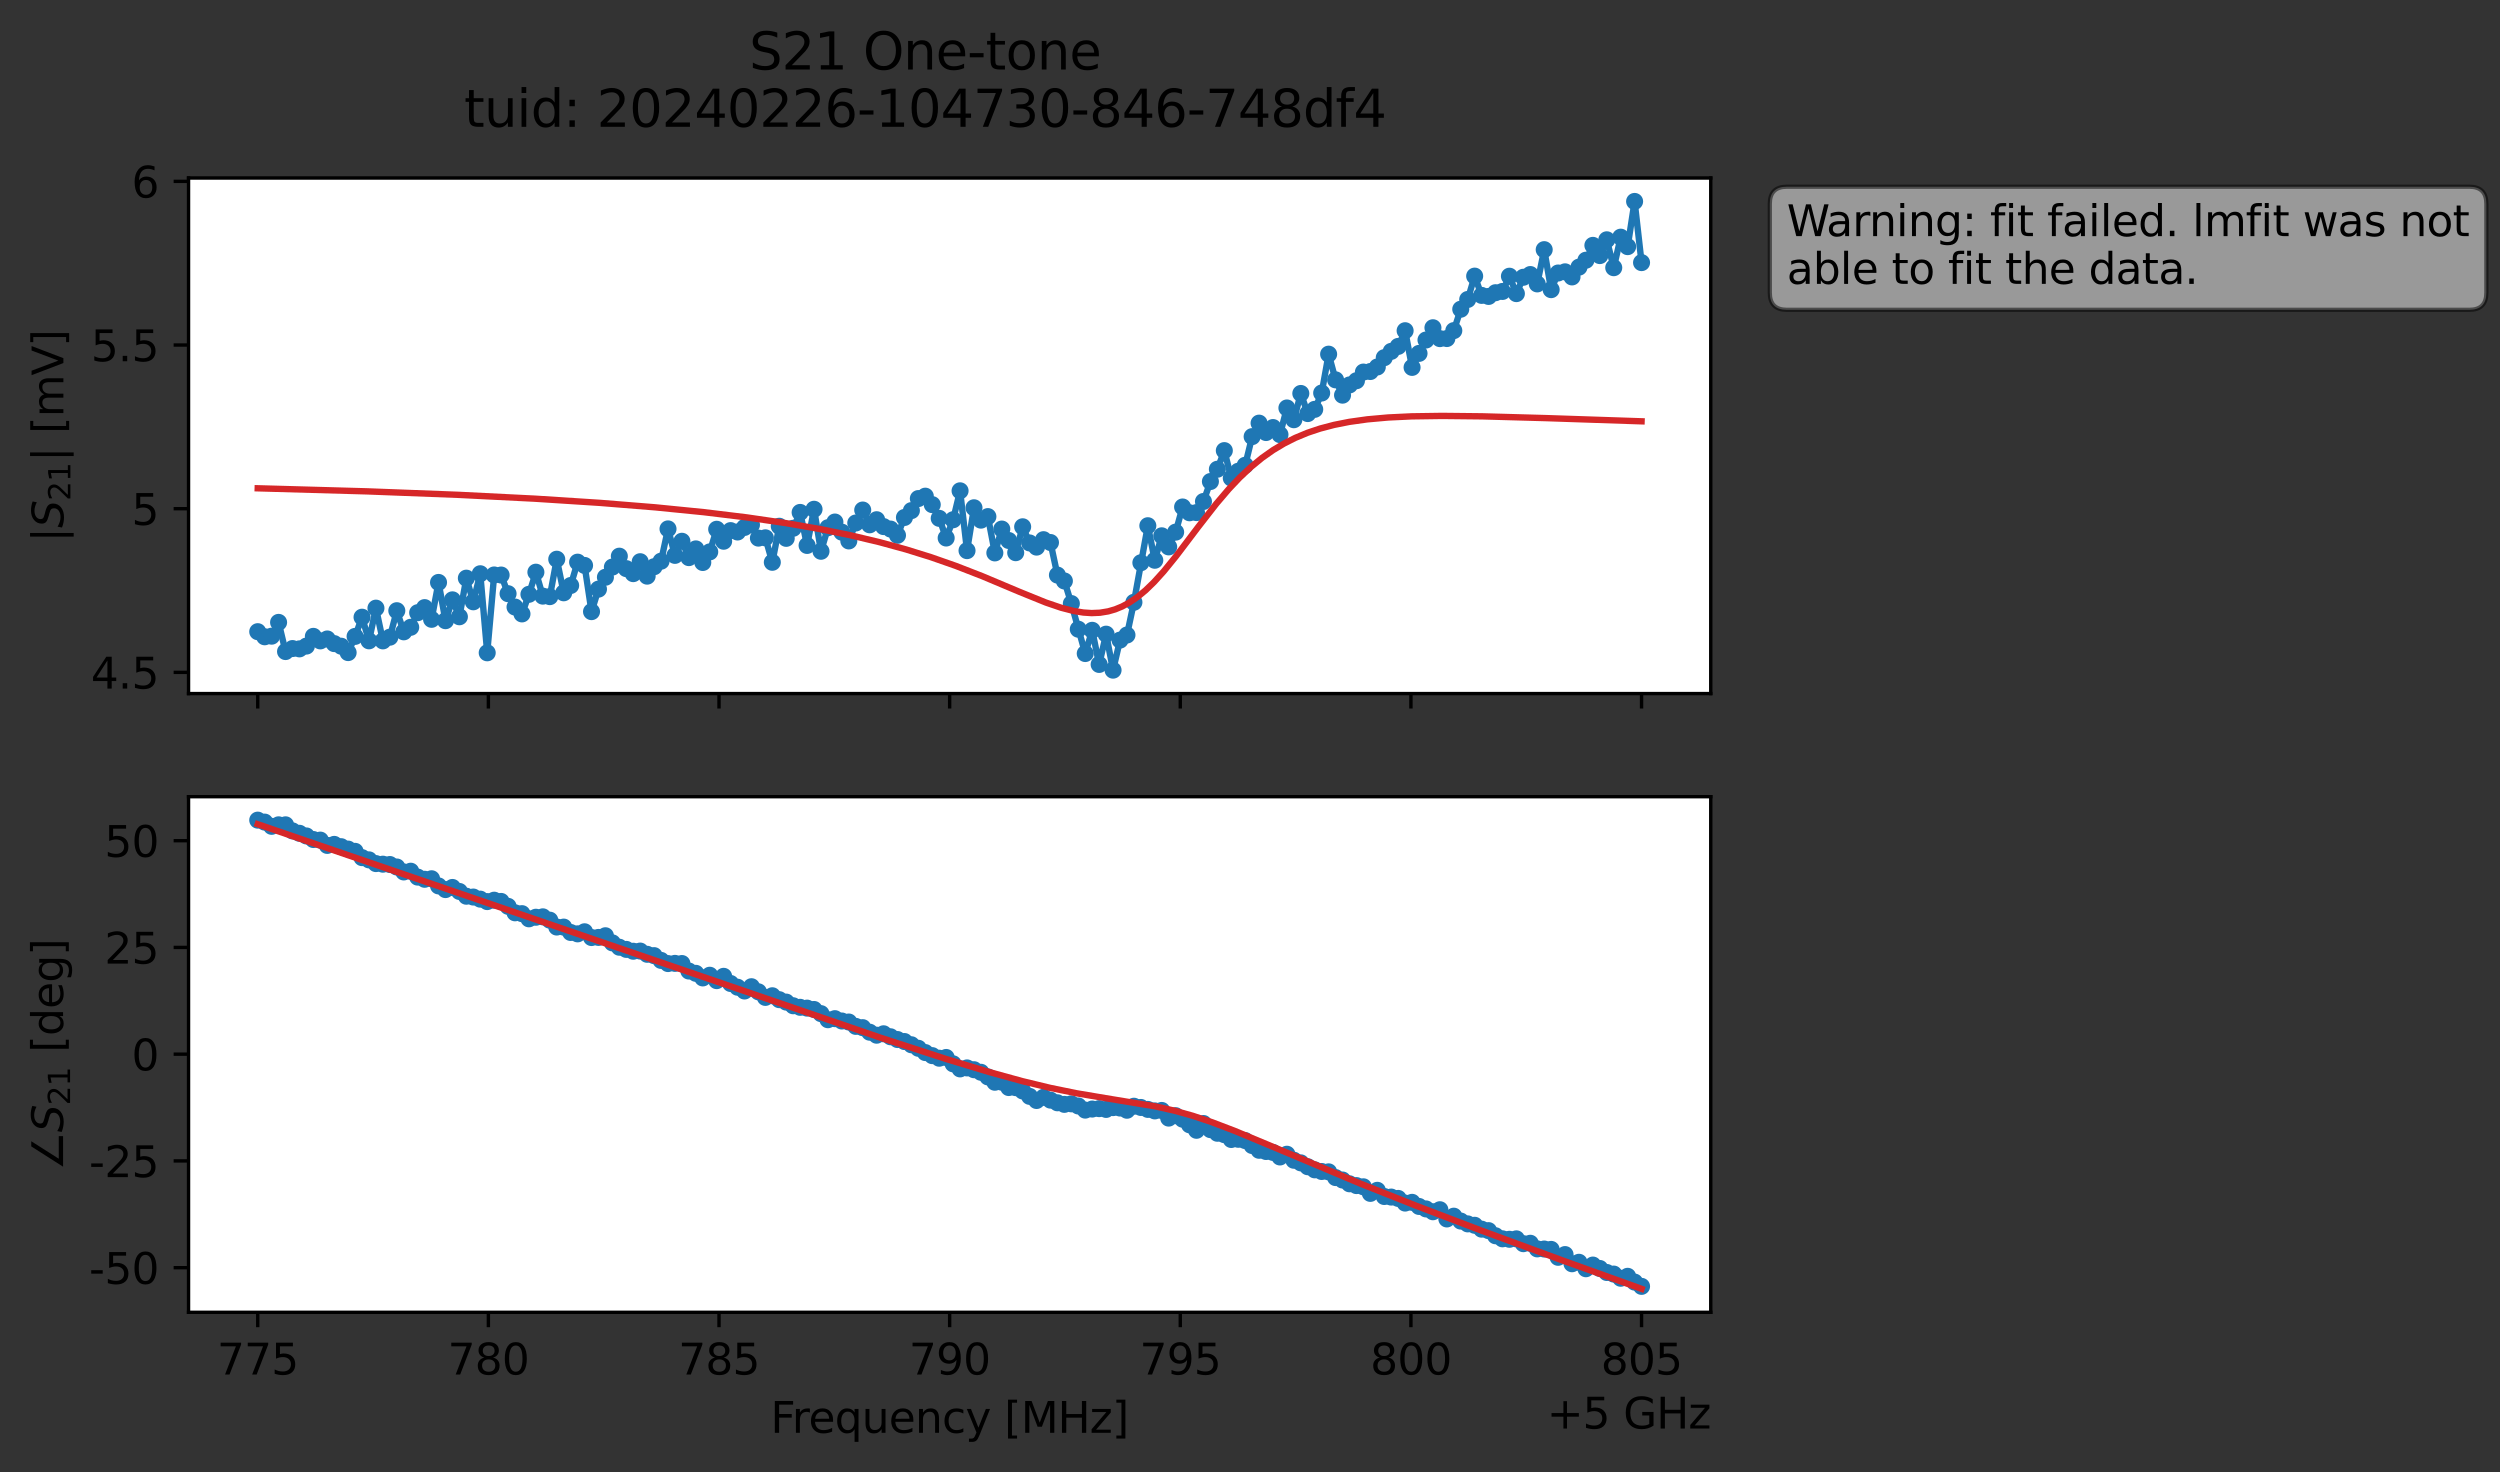 <?xml version="1.0" encoding="utf-8" standalone="no"?>
<!DOCTYPE svg PUBLIC "-//W3C//DTD SVG 1.1//EN"
  "http://www.w3.org/Graphics/SVG/1.1/DTD/svg11.dtd">
<svg xmlns:xlink="http://www.w3.org/1999/xlink" width="586.517pt" height="345.428pt" viewBox="0 0 586.517 345.428" xmlns="http://www.w3.org/2000/svg" version="1.1">
 <rect x="0" y="0" width="586.517" height="345.428" fill="#333333" stroke="none"/>
 <defs>
  <style type="text/css">*{stroke-linejoin: round; stroke-linecap: butt}</style>
 </defs>
 <g id="figure_1">
  <g id="patch_1">
   <path d="M 0 345.428 
L 586.517 345.428 
L 586.517 -0 
L 0 -0 
L 0 345.428 
z
" style="fill: none; opacity: 0"/>
  </g>
  <g id="axes_1">
   <g id="patch_2">
    <path d="M 44.233 162.72 
L 401.353 162.72 
L 401.353 41.76 
L 44.233 41.76 
z
" style="fill: #ffffff"/>
   </g>
   <g id="matplotlib.axis_1">
    <g id="xtick_1">
     <g id="line2d_1">
      <defs>
       <path id="mac8f680079" d="M 0 0 
L 0 3.5 
" style="stroke: #000000; stroke-width: 0.8"/>
      </defs>
      <g>
       <use xlink:href="#mac8f680079" x="60.466" y="162.72" style="stroke: #000000; stroke-width: 0.8"/>
      </g>
     </g>
    </g>
    <g id="xtick_2">
     <g id="line2d_2">
      <g>
       <use xlink:href="#mac8f680079" x="114.575" y="162.72" style="stroke: #000000; stroke-width: 0.8"/>
      </g>
     </g>
    </g>
    <g id="xtick_3">
     <g id="line2d_3">
      <g>
       <use xlink:href="#mac8f680079" x="168.684" y="162.72" style="stroke: #000000; stroke-width: 0.8"/>
      </g>
     </g>
    </g>
    <g id="xtick_4">
     <g id="line2d_4">
      <g>
       <use xlink:href="#mac8f680079" x="222.793" y="162.72" style="stroke: #000000; stroke-width: 0.8"/>
      </g>
     </g>
    </g>
    <g id="xtick_5">
     <g id="line2d_5">
      <g>
       <use xlink:href="#mac8f680079" x="276.902" y="162.72" style="stroke: #000000; stroke-width: 0.8"/>
      </g>
     </g>
    </g>
    <g id="xtick_6">
     <g id="line2d_6">
      <g>
       <use xlink:href="#mac8f680079" x="331.011" y="162.72" style="stroke: #000000; stroke-width: 0.8"/>
      </g>
     </g>
    </g>
    <g id="xtick_7">
     <g id="line2d_7">
      <g>
       <use xlink:href="#mac8f680079" x="385.12" y="162.72" style="stroke: #000000; stroke-width: 0.8"/>
      </g>
     </g>
    </g>
   </g>
   <g id="matplotlib.axis_2">
    <g id="ytick_1">
     <g id="line2d_8">
      <defs>
       <path id="m4680d93020" d="M 0 0 
L -3.5 0 
" style="stroke: #000000; stroke-width: 0.8"/>
      </defs>
      <g>
       <use xlink:href="#m4680d93020" x="44.233" y="157.748" style="stroke: #000000; stroke-width: 0.8"/>
      </g>
     </g>
     <g id="text_1">
      <!-- 4.5 -->
      <g transform="translate(21.33 161.547) scale(0.1 -0.1)">
       <defs>
        <path id="DejaVuSans-34" d="M 2419 4116 
L 825 1625 
L 2419 1625 
L 2419 4116 
z
M 2253 4666 
L 3047 4666 
L 3047 1625 
L 3713 1625 
L 3713 1100 
L 3047 1100 
L 3047 0 
L 2419 0 
L 2419 1100 
L 313 1100 
L 313 1709 
L 2253 4666 
z
" transform="scale(0.016)"/>
        <path id="DejaVuSans-2e" d="M 684 794 
L 1344 794 
L 1344 0 
L 684 0 
L 684 794 
z
" transform="scale(0.016)"/>
        <path id="DejaVuSans-35" d="M 691 4666 
L 3169 4666 
L 3169 4134 
L 1269 4134 
L 1269 2991 
Q 1406 3038 1543 3061 
Q 1681 3084 1819 3084 
Q 2600 3084 3056 2656 
Q 3513 2228 3513 1497 
Q 3513 744 3044 326 
Q 2575 -91 1722 -91 
Q 1428 -91 1123 -41 
Q 819 9 494 109 
L 494 744 
Q 775 591 1075 516 
Q 1375 441 1709 441 
Q 2250 441 2565 725 
Q 2881 1009 2881 1497 
Q 2881 1984 2565 2268 
Q 2250 2553 1709 2553 
Q 1456 2553 1204 2497 
Q 953 2441 691 2322 
L 691 4666 
z
" transform="scale(0.016)"/>
       </defs>
       <use xlink:href="#DejaVuSans-34"/>
       <use xlink:href="#DejaVuSans-2e" x="63.623"/>
       <use xlink:href="#DejaVuSans-35" x="95.41"/>
      </g>
     </g>
    </g>
    <g id="ytick_2">
     <g id="line2d_9">
      <g>
       <use xlink:href="#m4680d93020" x="44.233" y="119.351" style="stroke: #000000; stroke-width: 0.8"/>
      </g>
     </g>
     <g id="text_2">
      <!-- 5 -->
      <g transform="translate(30.87 123.15) scale(0.1 -0.1)">
       <use xlink:href="#DejaVuSans-35"/>
      </g>
     </g>
    </g>
    <g id="ytick_3">
     <g id="line2d_10">
      <g>
       <use xlink:href="#m4680d93020" x="44.233" y="80.953" style="stroke: #000000; stroke-width: 0.8"/>
      </g>
     </g>
     <g id="text_3">
      <!-- 5.5 -->
      <g transform="translate(21.33 84.752) scale(0.1 -0.1)">
       <use xlink:href="#DejaVuSans-35"/>
       <use xlink:href="#DejaVuSans-2e" x="63.623"/>
       <use xlink:href="#DejaVuSans-35" x="95.41"/>
      </g>
     </g>
    </g>
    <g id="ytick_4">
     <g id="line2d_11">
      <g>
       <use xlink:href="#m4680d93020" x="44.233" y="42.555" style="stroke: #000000; stroke-width: 0.8"/>
      </g>
     </g>
     <g id="text_4">
      <!-- 6 -->
      <g transform="translate(30.87 46.354) scale(0.1 -0.1)">
       <defs>
        <path id="DejaVuSans-36" d="M 2113 2584 
Q 1688 2584 1439 2293 
Q 1191 2003 1191 1497 
Q 1191 994 1439 701 
Q 1688 409 2113 409 
Q 2538 409 2786 701 
Q 3034 994 3034 1497 
Q 3034 2003 2786 2293 
Q 2538 2584 2113 2584 
z
M 3366 4563 
L 3366 3988 
Q 3128 4100 2886 4159 
Q 2644 4219 2406 4219 
Q 1781 4219 1451 3797 
Q 1122 3375 1075 2522 
Q 1259 2794 1537 2939 
Q 1816 3084 2150 3084 
Q 2853 3084 3261 2657 
Q 3669 2231 3669 1497 
Q 3669 778 3244 343 
Q 2819 -91 2113 -91 
Q 1303 -91 875 529 
Q 447 1150 447 2328 
Q 447 3434 972 4092 
Q 1497 4750 2381 4750 
Q 2619 4750 2861 4703 
Q 3103 4656 3366 4563 
z
" transform="scale(0.016)"/>
       </defs>
       <use xlink:href="#DejaVuSans-36"/>
      </g>
     </g>
    </g>
    <g id="text_5">
     <!-- $|S_{21}|$ [mV] -->
     <g transform="translate(14.93 127.19) rotate(-90) scale(0.1 -0.1)">
      <defs>
       <path id="DejaVuSans-7c" d="M 1344 4891 
L 1344 -1509 
L 813 -1509 
L 813 4891 
L 1344 4891 
z
" transform="scale(0.016)"/>
       <path id="DejaVuSans-Oblique-53" d="M 3859 4513 
L 3738 3897 
Q 3422 4066 3111 4152 
Q 2800 4238 2509 4238 
Q 1944 4238 1609 3991 
Q 1275 3744 1275 3334 
Q 1275 3109 1398 2989 
Q 1522 2869 2034 2731 
L 2413 2638 
Q 3053 2472 3303 2217 
Q 3553 1963 3553 1503 
Q 3553 797 2998 353 
Q 2444 -91 1538 -91 
Q 1166 -91 791 -17 
Q 416 56 38 206 
L 166 856 
Q 513 641 861 531 
Q 1209 422 1556 422 
Q 2147 422 2503 684 
Q 2859 947 2859 1369 
Q 2859 1650 2717 1795 
Q 2575 1941 2106 2059 
L 1728 2156 
Q 1081 2325 845 2545 
Q 609 2766 609 3163 
Q 609 3859 1145 4304 
Q 1681 4750 2541 4750 
Q 2875 4750 3203 4690 
Q 3531 4631 3859 4513 
z
" transform="scale(0.016)"/>
       <path id="DejaVuSans-32" d="M 1228 531 
L 3431 531 
L 3431 0 
L 469 0 
L 469 531 
Q 828 903 1448 1529 
Q 2069 2156 2228 2338 
Q 2531 2678 2651 2914 
Q 2772 3150 2772 3378 
Q 2772 3750 2511 3984 
Q 2250 4219 1831 4219 
Q 1534 4219 1204 4116 
Q 875 4013 500 3803 
L 500 4441 
Q 881 4594 1212 4672 
Q 1544 4750 1819 4750 
Q 2544 4750 2975 4387 
Q 3406 4025 3406 3419 
Q 3406 3131 3298 2873 
Q 3191 2616 2906 2266 
Q 2828 2175 2409 1742 
Q 1991 1309 1228 531 
z
" transform="scale(0.016)"/>
       <path id="DejaVuSans-31" d="M 794 531 
L 1825 531 
L 1825 4091 
L 703 3866 
L 703 4441 
L 1819 4666 
L 2450 4666 
L 2450 531 
L 3481 531 
L 3481 0 
L 794 0 
L 794 531 
z
" transform="scale(0.016)"/>
       <path id="DejaVuSans-20" transform="scale(0.016)"/>
       <path id="DejaVuSans-5b" d="M 550 4863 
L 1875 4863 
L 1875 4416 
L 1125 4416 
L 1125 -397 
L 1875 -397 
L 1875 -844 
L 550 -844 
L 550 4863 
z
" transform="scale(0.016)"/>
       <path id="DejaVuSans-6d" d="M 3328 2828 
Q 3544 3216 3844 3400 
Q 4144 3584 4550 3584 
Q 5097 3584 5394 3201 
Q 5691 2819 5691 2113 
L 5691 0 
L 5113 0 
L 5113 2094 
Q 5113 2597 4934 2840 
Q 4756 3084 4391 3084 
Q 3944 3084 3684 2787 
Q 3425 2491 3425 1978 
L 3425 0 
L 2847 0 
L 2847 2094 
Q 2847 2600 2669 2842 
Q 2491 3084 2119 3084 
Q 1678 3084 1418 2786 
Q 1159 2488 1159 1978 
L 1159 0 
L 581 0 
L 581 3500 
L 1159 3500 
L 1159 2956 
Q 1356 3278 1631 3431 
Q 1906 3584 2284 3584 
Q 2666 3584 2933 3390 
Q 3200 3197 3328 2828 
z
" transform="scale(0.016)"/>
       <path id="DejaVuSans-56" d="M 1831 0 
L 50 4666 
L 709 4666 
L 2188 738 
L 3669 4666 
L 4325 4666 
L 2547 0 
L 1831 0 
z
" transform="scale(0.016)"/>
       <path id="DejaVuSans-5d" d="M 1947 4863 
L 1947 -844 
L 622 -844 
L 622 -397 
L 1369 -397 
L 1369 4416 
L 622 4416 
L 622 4863 
L 1947 4863 
z
" transform="scale(0.016)"/>
      </defs>
      <use xlink:href="#DejaVuSans-7c" transform="translate(0 0.578)"/>
      <use xlink:href="#DejaVuSans-Oblique-53" transform="translate(33.691 0.578)"/>
      <use xlink:href="#DejaVuSans-32" transform="translate(97.168 -15.828) scale(0.7)"/>
      <use xlink:href="#DejaVuSans-31" transform="translate(141.704 -15.828) scale(0.7)"/>
      <use xlink:href="#DejaVuSans-7c" transform="translate(188.975 0.578)"/>
      <use xlink:href="#DejaVuSans-20" transform="translate(222.666 0.578)"/>
      <use xlink:href="#DejaVuSans-5b" transform="translate(254.453 0.578)"/>
      <use xlink:href="#DejaVuSans-6d" transform="translate(293.467 0.578)"/>
      <use xlink:href="#DejaVuSans-56" transform="translate(390.879 0.578)"/>
      <use xlink:href="#DejaVuSans-5d" transform="translate(459.287 0.578)"/>
     </g>
    </g>
   </g>
   <g id="line2d_12">
    <path d="M 60.466 148.196 
L 62.097 149.393 
L 63.728 149.249 
L 65.36 146.015 
L 66.991 152.86 
L 68.623 152.155 
L 70.254 152.228 
L 71.886 151.572 
L 73.517 149.293 
L 75.148 150.358 
L 76.78 149.908 
L 78.411 150.994 
L 80.043 151.605 
L 81.674 153.103 
L 83.306 149.305 
L 84.937 144.8 
L 86.568 150.34 
L 88.2 142.676 
L 89.831 150.353 
L 91.463 149.486 
L 93.094 143.276 
L 94.726 148.231 
L 96.357 147.163 
L 97.988 143.749 
L 99.62 142.55 
L 101.251 145.297 
L 102.883 136.643 
L 104.514 145.617 
L 106.146 140.728 
L 107.777 144.698 
L 109.408 135.641 
L 111.04 141.185 
L 112.671 134.605 
L 114.303 153.151 
L 115.934 134.891 
L 117.566 134.908 
L 119.197 139.285 
L 120.828 142.418 
L 122.46 144.029 
L 124.091 139.431 
L 125.723 134.241 
L 127.354 139.856 
L 128.986 139.976 
L 130.617 131.196 
L 132.248 139.073 
L 133.88 137.364 
L 135.511 131.886 
L 137.143 132.653 
L 138.774 143.496 
L 140.406 138.214 
L 142.037 135.426 
L 145.3 130.483 
L 146.931 133.404 
L 148.563 134.581 
L 150.194 131.781 
L 151.826 135.167 
L 153.457 132.956 
L 155.088 131.657 
L 156.72 124.083 
L 158.351 130.296 
L 159.983 126.985 
L 161.614 130.82 
L 163.246 128.775 
L 164.877 131.967 
L 166.508 129.479 
L 168.14 124.169 
L 169.771 126.978 
L 171.403 124.484 
L 173.034 124.81 
L 174.666 123.738 
L 176.297 123.142 
L 177.928 126.245 
L 179.56 126.174 
L 181.191 131.92 
L 182.823 123.462 
L 184.454 126.3 
L 186.086 123.939 
L 187.717 120.217 
L 189.349 127.966 
L 190.98 119.477 
L 192.611 129.333 
L 194.243 123.807 
L 195.874 122.472 
L 197.506 124.85 
L 199.137 126.906 
L 200.769 122.7 
L 202.4 119.657 
L 204.031 123.121 
L 205.663 121.93 
L 207.294 123.54 
L 208.926 124.123 
L 210.557 125.586 
L 212.189 121.405 
L 213.82 119.793 
L 215.451 116.967 
L 217.083 116.406 
L 218.714 118.391 
L 220.346 121.605 
L 221.977 126.222 
L 223.609 121.935 
L 225.24 115.148 
L 226.871 129.183 
L 228.503 119.127 
L 230.134 122.029 
L 231.766 121.195 
L 233.397 129.718 
L 235.029 124.121 
L 238.291 129.665 
L 239.923 123.585 
L 241.554 127.379 
L 243.186 128.356 
L 244.817 126.613 
L 246.449 127.279 
L 248.08 134.918 
L 249.711 136.3 
L 251.343 141.601 
L 254.606 153.324 
L 256.237 147.875 
L 257.869 155.883 
L 259.5 148.78 
L 261.131 157.222 
L 262.763 150.172 
L 264.394 148.976 
L 266.026 141.297 
L 269.289 123.34 
L 270.92 131.441 
L 272.551 125.705 
L 274.183 128.304 
L 275.814 124.844 
L 277.446 118.943 
L 279.077 120.301 
L 280.709 120.26 
L 282.34 117.652 
L 283.971 112.97 
L 285.603 110.089 
L 287.234 105.716 
L 288.866 112.16 
L 290.497 110.558 
L 292.129 109.155 
L 293.76 102.432 
L 295.391 99.272 
L 297.023 101.477 
L 298.654 100.304 
L 300.286 101.958 
L 301.917 95.713 
L 303.549 98.47 
L 305.18 92.309 
L 306.811 97.027 
L 308.443 96.034 
L 310.074 92.203 
L 311.706 83.09 
L 313.337 89.116 
L 314.969 92.706 
L 316.6 90.308 
L 318.231 89.32 
L 319.863 87.29 
L 321.494 87.161 
L 323.126 86.095 
L 324.757 83.915 
L 326.389 82.433 
L 328.02 81.271 
L 329.651 77.589 
L 331.283 86.194 
L 334.546 79.77 
L 336.177 76.891 
L 337.809 79.443 
L 339.44 79.425 
L 341.071 77.565 
L 342.703 72.544 
L 344.334 70.261 
L 345.966 64.78 
L 347.597 69.301 
L 349.229 69.548 
L 350.86 68.673 
L 352.491 68.377 
L 354.123 64.802 
L 355.754 68.886 
L 357.386 65.049 
L 359.017 64.409 
L 360.649 66.606 
L 362.28 58.57 
L 363.911 67.955 
L 365.543 64.049 
L 367.174 63.773 
L 368.806 64.967 
L 370.437 62.673 
L 372.069 61.048 
L 373.7 57.564 
L 375.332 59.962 
L 376.963 56.26 
L 378.594 62.804 
L 380.226 55.643 
L 381.857 57.863 
L 383.489 47.258 
L 385.12 61.611 
L 385.12 61.611 
" clip-path="url(#p0701558259)" style="fill: none; stroke: #1f77b4; stroke-width: 1.5; stroke-linecap: square"/>
    <defs>
     <path id="m61a3d6abd7" d="M 0 1.5 
C 0.398 1.5 0.779 1.342 1.061 1.061 
C 1.342 0.779 1.5 0.398 1.5 0 
C 1.5 -0.398 1.342 -0.779 1.061 -1.061 
C 0.779 -1.342 0.398 -1.5 0 -1.5 
C -0.398 -1.5 -0.779 -1.342 -1.061 -1.061 
C -1.342 -0.779 -1.5 -0.398 -1.5 0 
C -1.5 0.398 -1.342 0.779 -1.061 1.061 
C -0.779 1.342 -0.398 1.5 0 1.5 
z
" style="stroke: #1f77b4"/>
    </defs>
    <g clip-path="url(#p0701558259)">
     <use xlink:href="#m61a3d6abd7" x="60.466" y="148.196" style="fill: #1f77b4; stroke: #1f77b4"/>
     <use xlink:href="#m61a3d6abd7" x="62.097" y="149.393" style="fill: #1f77b4; stroke: #1f77b4"/>
     <use xlink:href="#m61a3d6abd7" x="63.728" y="149.249" style="fill: #1f77b4; stroke: #1f77b4"/>
     <use xlink:href="#m61a3d6abd7" x="65.36" y="146.015" style="fill: #1f77b4; stroke: #1f77b4"/>
     <use xlink:href="#m61a3d6abd7" x="66.991" y="152.86" style="fill: #1f77b4; stroke: #1f77b4"/>
     <use xlink:href="#m61a3d6abd7" x="68.623" y="152.155" style="fill: #1f77b4; stroke: #1f77b4"/>
     <use xlink:href="#m61a3d6abd7" x="70.254" y="152.228" style="fill: #1f77b4; stroke: #1f77b4"/>
     <use xlink:href="#m61a3d6abd7" x="71.886" y="151.572" style="fill: #1f77b4; stroke: #1f77b4"/>
     <use xlink:href="#m61a3d6abd7" x="73.517" y="149.293" style="fill: #1f77b4; stroke: #1f77b4"/>
     <use xlink:href="#m61a3d6abd7" x="75.148" y="150.358" style="fill: #1f77b4; stroke: #1f77b4"/>
     <use xlink:href="#m61a3d6abd7" x="76.78" y="149.908" style="fill: #1f77b4; stroke: #1f77b4"/>
     <use xlink:href="#m61a3d6abd7" x="78.411" y="150.994" style="fill: #1f77b4; stroke: #1f77b4"/>
     <use xlink:href="#m61a3d6abd7" x="80.043" y="151.605" style="fill: #1f77b4; stroke: #1f77b4"/>
     <use xlink:href="#m61a3d6abd7" x="81.674" y="153.103" style="fill: #1f77b4; stroke: #1f77b4"/>
     <use xlink:href="#m61a3d6abd7" x="83.306" y="149.305" style="fill: #1f77b4; stroke: #1f77b4"/>
     <use xlink:href="#m61a3d6abd7" x="84.937" y="144.8" style="fill: #1f77b4; stroke: #1f77b4"/>
     <use xlink:href="#m61a3d6abd7" x="86.568" y="150.34" style="fill: #1f77b4; stroke: #1f77b4"/>
     <use xlink:href="#m61a3d6abd7" x="88.2" y="142.676" style="fill: #1f77b4; stroke: #1f77b4"/>
     <use xlink:href="#m61a3d6abd7" x="89.831" y="150.353" style="fill: #1f77b4; stroke: #1f77b4"/>
     <use xlink:href="#m61a3d6abd7" x="91.463" y="149.486" style="fill: #1f77b4; stroke: #1f77b4"/>
     <use xlink:href="#m61a3d6abd7" x="93.094" y="143.276" style="fill: #1f77b4; stroke: #1f77b4"/>
     <use xlink:href="#m61a3d6abd7" x="94.726" y="148.231" style="fill: #1f77b4; stroke: #1f77b4"/>
     <use xlink:href="#m61a3d6abd7" x="96.357" y="147.163" style="fill: #1f77b4; stroke: #1f77b4"/>
     <use xlink:href="#m61a3d6abd7" x="97.988" y="143.749" style="fill: #1f77b4; stroke: #1f77b4"/>
     <use xlink:href="#m61a3d6abd7" x="99.62" y="142.55" style="fill: #1f77b4; stroke: #1f77b4"/>
     <use xlink:href="#m61a3d6abd7" x="101.251" y="145.297" style="fill: #1f77b4; stroke: #1f77b4"/>
     <use xlink:href="#m61a3d6abd7" x="102.883" y="136.643" style="fill: #1f77b4; stroke: #1f77b4"/>
     <use xlink:href="#m61a3d6abd7" x="104.514" y="145.617" style="fill: #1f77b4; stroke: #1f77b4"/>
     <use xlink:href="#m61a3d6abd7" x="106.146" y="140.728" style="fill: #1f77b4; stroke: #1f77b4"/>
     <use xlink:href="#m61a3d6abd7" x="107.777" y="144.698" style="fill: #1f77b4; stroke: #1f77b4"/>
     <use xlink:href="#m61a3d6abd7" x="109.408" y="135.641" style="fill: #1f77b4; stroke: #1f77b4"/>
     <use xlink:href="#m61a3d6abd7" x="111.04" y="141.185" style="fill: #1f77b4; stroke: #1f77b4"/>
     <use xlink:href="#m61a3d6abd7" x="112.671" y="134.605" style="fill: #1f77b4; stroke: #1f77b4"/>
     <use xlink:href="#m61a3d6abd7" x="114.303" y="153.151" style="fill: #1f77b4; stroke: #1f77b4"/>
     <use xlink:href="#m61a3d6abd7" x="115.934" y="134.891" style="fill: #1f77b4; stroke: #1f77b4"/>
     <use xlink:href="#m61a3d6abd7" x="117.566" y="134.908" style="fill: #1f77b4; stroke: #1f77b4"/>
     <use xlink:href="#m61a3d6abd7" x="119.197" y="139.285" style="fill: #1f77b4; stroke: #1f77b4"/>
     <use xlink:href="#m61a3d6abd7" x="120.828" y="142.418" style="fill: #1f77b4; stroke: #1f77b4"/>
     <use xlink:href="#m61a3d6abd7" x="122.46" y="144.029" style="fill: #1f77b4; stroke: #1f77b4"/>
     <use xlink:href="#m61a3d6abd7" x="124.091" y="139.431" style="fill: #1f77b4; stroke: #1f77b4"/>
     <use xlink:href="#m61a3d6abd7" x="125.723" y="134.241" style="fill: #1f77b4; stroke: #1f77b4"/>
     <use xlink:href="#m61a3d6abd7" x="127.354" y="139.856" style="fill: #1f77b4; stroke: #1f77b4"/>
     <use xlink:href="#m61a3d6abd7" x="128.986" y="139.976" style="fill: #1f77b4; stroke: #1f77b4"/>
     <use xlink:href="#m61a3d6abd7" x="130.617" y="131.196" style="fill: #1f77b4; stroke: #1f77b4"/>
     <use xlink:href="#m61a3d6abd7" x="132.248" y="139.073" style="fill: #1f77b4; stroke: #1f77b4"/>
     <use xlink:href="#m61a3d6abd7" x="133.88" y="137.364" style="fill: #1f77b4; stroke: #1f77b4"/>
     <use xlink:href="#m61a3d6abd7" x="135.511" y="131.886" style="fill: #1f77b4; stroke: #1f77b4"/>
     <use xlink:href="#m61a3d6abd7" x="137.143" y="132.653" style="fill: #1f77b4; stroke: #1f77b4"/>
     <use xlink:href="#m61a3d6abd7" x="138.774" y="143.496" style="fill: #1f77b4; stroke: #1f77b4"/>
     <use xlink:href="#m61a3d6abd7" x="140.406" y="138.214" style="fill: #1f77b4; stroke: #1f77b4"/>
     <use xlink:href="#m61a3d6abd7" x="142.037" y="135.426" style="fill: #1f77b4; stroke: #1f77b4"/>
     <use xlink:href="#m61a3d6abd7" x="143.668" y="133.037" style="fill: #1f77b4; stroke: #1f77b4"/>
     <use xlink:href="#m61a3d6abd7" x="145.3" y="130.483" style="fill: #1f77b4; stroke: #1f77b4"/>
     <use xlink:href="#m61a3d6abd7" x="146.931" y="133.404" style="fill: #1f77b4; stroke: #1f77b4"/>
     <use xlink:href="#m61a3d6abd7" x="148.563" y="134.581" style="fill: #1f77b4; stroke: #1f77b4"/>
     <use xlink:href="#m61a3d6abd7" x="150.194" y="131.781" style="fill: #1f77b4; stroke: #1f77b4"/>
     <use xlink:href="#m61a3d6abd7" x="151.826" y="135.167" style="fill: #1f77b4; stroke: #1f77b4"/>
     <use xlink:href="#m61a3d6abd7" x="153.457" y="132.956" style="fill: #1f77b4; stroke: #1f77b4"/>
     <use xlink:href="#m61a3d6abd7" x="155.088" y="131.657" style="fill: #1f77b4; stroke: #1f77b4"/>
     <use xlink:href="#m61a3d6abd7" x="156.72" y="124.083" style="fill: #1f77b4; stroke: #1f77b4"/>
     <use xlink:href="#m61a3d6abd7" x="158.351" y="130.296" style="fill: #1f77b4; stroke: #1f77b4"/>
     <use xlink:href="#m61a3d6abd7" x="159.983" y="126.985" style="fill: #1f77b4; stroke: #1f77b4"/>
     <use xlink:href="#m61a3d6abd7" x="161.614" y="130.82" style="fill: #1f77b4; stroke: #1f77b4"/>
     <use xlink:href="#m61a3d6abd7" x="163.246" y="128.775" style="fill: #1f77b4; stroke: #1f77b4"/>
     <use xlink:href="#m61a3d6abd7" x="164.877" y="131.967" style="fill: #1f77b4; stroke: #1f77b4"/>
     <use xlink:href="#m61a3d6abd7" x="166.508" y="129.479" style="fill: #1f77b4; stroke: #1f77b4"/>
     <use xlink:href="#m61a3d6abd7" x="168.14" y="124.169" style="fill: #1f77b4; stroke: #1f77b4"/>
     <use xlink:href="#m61a3d6abd7" x="169.771" y="126.978" style="fill: #1f77b4; stroke: #1f77b4"/>
     <use xlink:href="#m61a3d6abd7" x="171.403" y="124.484" style="fill: #1f77b4; stroke: #1f77b4"/>
     <use xlink:href="#m61a3d6abd7" x="173.034" y="124.81" style="fill: #1f77b4; stroke: #1f77b4"/>
     <use xlink:href="#m61a3d6abd7" x="174.666" y="123.738" style="fill: #1f77b4; stroke: #1f77b4"/>
     <use xlink:href="#m61a3d6abd7" x="176.297" y="123.142" style="fill: #1f77b4; stroke: #1f77b4"/>
     <use xlink:href="#m61a3d6abd7" x="177.928" y="126.245" style="fill: #1f77b4; stroke: #1f77b4"/>
     <use xlink:href="#m61a3d6abd7" x="179.56" y="126.174" style="fill: #1f77b4; stroke: #1f77b4"/>
     <use xlink:href="#m61a3d6abd7" x="181.191" y="131.92" style="fill: #1f77b4; stroke: #1f77b4"/>
     <use xlink:href="#m61a3d6abd7" x="182.823" y="123.462" style="fill: #1f77b4; stroke: #1f77b4"/>
     <use xlink:href="#m61a3d6abd7" x="184.454" y="126.3" style="fill: #1f77b4; stroke: #1f77b4"/>
     <use xlink:href="#m61a3d6abd7" x="186.086" y="123.939" style="fill: #1f77b4; stroke: #1f77b4"/>
     <use xlink:href="#m61a3d6abd7" x="187.717" y="120.217" style="fill: #1f77b4; stroke: #1f77b4"/>
     <use xlink:href="#m61a3d6abd7" x="189.349" y="127.966" style="fill: #1f77b4; stroke: #1f77b4"/>
     <use xlink:href="#m61a3d6abd7" x="190.98" y="119.477" style="fill: #1f77b4; stroke: #1f77b4"/>
     <use xlink:href="#m61a3d6abd7" x="192.611" y="129.333" style="fill: #1f77b4; stroke: #1f77b4"/>
     <use xlink:href="#m61a3d6abd7" x="194.243" y="123.807" style="fill: #1f77b4; stroke: #1f77b4"/>
     <use xlink:href="#m61a3d6abd7" x="195.874" y="122.472" style="fill: #1f77b4; stroke: #1f77b4"/>
     <use xlink:href="#m61a3d6abd7" x="197.506" y="124.85" style="fill: #1f77b4; stroke: #1f77b4"/>
     <use xlink:href="#m61a3d6abd7" x="199.137" y="126.906" style="fill: #1f77b4; stroke: #1f77b4"/>
     <use xlink:href="#m61a3d6abd7" x="200.769" y="122.7" style="fill: #1f77b4; stroke: #1f77b4"/>
     <use xlink:href="#m61a3d6abd7" x="202.4" y="119.657" style="fill: #1f77b4; stroke: #1f77b4"/>
     <use xlink:href="#m61a3d6abd7" x="204.031" y="123.121" style="fill: #1f77b4; stroke: #1f77b4"/>
     <use xlink:href="#m61a3d6abd7" x="205.663" y="121.93" style="fill: #1f77b4; stroke: #1f77b4"/>
     <use xlink:href="#m61a3d6abd7" x="207.294" y="123.54" style="fill: #1f77b4; stroke: #1f77b4"/>
     <use xlink:href="#m61a3d6abd7" x="208.926" y="124.123" style="fill: #1f77b4; stroke: #1f77b4"/>
     <use xlink:href="#m61a3d6abd7" x="210.557" y="125.586" style="fill: #1f77b4; stroke: #1f77b4"/>
     <use xlink:href="#m61a3d6abd7" x="212.189" y="121.405" style="fill: #1f77b4; stroke: #1f77b4"/>
     <use xlink:href="#m61a3d6abd7" x="213.82" y="119.793" style="fill: #1f77b4; stroke: #1f77b4"/>
     <use xlink:href="#m61a3d6abd7" x="215.451" y="116.967" style="fill: #1f77b4; stroke: #1f77b4"/>
     <use xlink:href="#m61a3d6abd7" x="217.083" y="116.406" style="fill: #1f77b4; stroke: #1f77b4"/>
     <use xlink:href="#m61a3d6abd7" x="218.714" y="118.391" style="fill: #1f77b4; stroke: #1f77b4"/>
     <use xlink:href="#m61a3d6abd7" x="220.346" y="121.605" style="fill: #1f77b4; stroke: #1f77b4"/>
     <use xlink:href="#m61a3d6abd7" x="221.977" y="126.222" style="fill: #1f77b4; stroke: #1f77b4"/>
     <use xlink:href="#m61a3d6abd7" x="223.609" y="121.935" style="fill: #1f77b4; stroke: #1f77b4"/>
     <use xlink:href="#m61a3d6abd7" x="225.24" y="115.148" style="fill: #1f77b4; stroke: #1f77b4"/>
     <use xlink:href="#m61a3d6abd7" x="226.871" y="129.183" style="fill: #1f77b4; stroke: #1f77b4"/>
     <use xlink:href="#m61a3d6abd7" x="228.503" y="119.127" style="fill: #1f77b4; stroke: #1f77b4"/>
     <use xlink:href="#m61a3d6abd7" x="230.134" y="122.029" style="fill: #1f77b4; stroke: #1f77b4"/>
     <use xlink:href="#m61a3d6abd7" x="231.766" y="121.195" style="fill: #1f77b4; stroke: #1f77b4"/>
     <use xlink:href="#m61a3d6abd7" x="233.397" y="129.718" style="fill: #1f77b4; stroke: #1f77b4"/>
     <use xlink:href="#m61a3d6abd7" x="235.029" y="124.121" style="fill: #1f77b4; stroke: #1f77b4"/>
     <use xlink:href="#m61a3d6abd7" x="236.66" y="126.805" style="fill: #1f77b4; stroke: #1f77b4"/>
     <use xlink:href="#m61a3d6abd7" x="238.291" y="129.665" style="fill: #1f77b4; stroke: #1f77b4"/>
     <use xlink:href="#m61a3d6abd7" x="239.923" y="123.585" style="fill: #1f77b4; stroke: #1f77b4"/>
     <use xlink:href="#m61a3d6abd7" x="241.554" y="127.379" style="fill: #1f77b4; stroke: #1f77b4"/>
     <use xlink:href="#m61a3d6abd7" x="243.186" y="128.356" style="fill: #1f77b4; stroke: #1f77b4"/>
     <use xlink:href="#m61a3d6abd7" x="244.817" y="126.613" style="fill: #1f77b4; stroke: #1f77b4"/>
     <use xlink:href="#m61a3d6abd7" x="246.449" y="127.279" style="fill: #1f77b4; stroke: #1f77b4"/>
     <use xlink:href="#m61a3d6abd7" x="248.08" y="134.918" style="fill: #1f77b4; stroke: #1f77b4"/>
     <use xlink:href="#m61a3d6abd7" x="249.711" y="136.3" style="fill: #1f77b4; stroke: #1f77b4"/>
     <use xlink:href="#m61a3d6abd7" x="251.343" y="141.601" style="fill: #1f77b4; stroke: #1f77b4"/>
     <use xlink:href="#m61a3d6abd7" x="252.974" y="147.615" style="fill: #1f77b4; stroke: #1f77b4"/>
     <use xlink:href="#m61a3d6abd7" x="254.606" y="153.324" style="fill: #1f77b4; stroke: #1f77b4"/>
     <use xlink:href="#m61a3d6abd7" x="256.237" y="147.875" style="fill: #1f77b4; stroke: #1f77b4"/>
     <use xlink:href="#m61a3d6abd7" x="257.869" y="155.883" style="fill: #1f77b4; stroke: #1f77b4"/>
     <use xlink:href="#m61a3d6abd7" x="259.5" y="148.78" style="fill: #1f77b4; stroke: #1f77b4"/>
     <use xlink:href="#m61a3d6abd7" x="261.131" y="157.222" style="fill: #1f77b4; stroke: #1f77b4"/>
     <use xlink:href="#m61a3d6abd7" x="262.763" y="150.172" style="fill: #1f77b4; stroke: #1f77b4"/>
     <use xlink:href="#m61a3d6abd7" x="264.394" y="148.976" style="fill: #1f77b4; stroke: #1f77b4"/>
     <use xlink:href="#m61a3d6abd7" x="266.026" y="141.297" style="fill: #1f77b4; stroke: #1f77b4"/>
     <use xlink:href="#m61a3d6abd7" x="267.657" y="132.024" style="fill: #1f77b4; stroke: #1f77b4"/>
     <use xlink:href="#m61a3d6abd7" x="269.289" y="123.34" style="fill: #1f77b4; stroke: #1f77b4"/>
     <use xlink:href="#m61a3d6abd7" x="270.92" y="131.441" style="fill: #1f77b4; stroke: #1f77b4"/>
     <use xlink:href="#m61a3d6abd7" x="272.551" y="125.705" style="fill: #1f77b4; stroke: #1f77b4"/>
     <use xlink:href="#m61a3d6abd7" x="274.183" y="128.304" style="fill: #1f77b4; stroke: #1f77b4"/>
     <use xlink:href="#m61a3d6abd7" x="275.814" y="124.844" style="fill: #1f77b4; stroke: #1f77b4"/>
     <use xlink:href="#m61a3d6abd7" x="277.446" y="118.943" style="fill: #1f77b4; stroke: #1f77b4"/>
     <use xlink:href="#m61a3d6abd7" x="279.077" y="120.301" style="fill: #1f77b4; stroke: #1f77b4"/>
     <use xlink:href="#m61a3d6abd7" x="280.709" y="120.26" style="fill: #1f77b4; stroke: #1f77b4"/>
     <use xlink:href="#m61a3d6abd7" x="282.34" y="117.652" style="fill: #1f77b4; stroke: #1f77b4"/>
     <use xlink:href="#m61a3d6abd7" x="283.971" y="112.97" style="fill: #1f77b4; stroke: #1f77b4"/>
     <use xlink:href="#m61a3d6abd7" x="285.603" y="110.089" style="fill: #1f77b4; stroke: #1f77b4"/>
     <use xlink:href="#m61a3d6abd7" x="287.234" y="105.716" style="fill: #1f77b4; stroke: #1f77b4"/>
     <use xlink:href="#m61a3d6abd7" x="288.866" y="112.16" style="fill: #1f77b4; stroke: #1f77b4"/>
     <use xlink:href="#m61a3d6abd7" x="290.497" y="110.558" style="fill: #1f77b4; stroke: #1f77b4"/>
     <use xlink:href="#m61a3d6abd7" x="292.129" y="109.155" style="fill: #1f77b4; stroke: #1f77b4"/>
     <use xlink:href="#m61a3d6abd7" x="293.76" y="102.432" style="fill: #1f77b4; stroke: #1f77b4"/>
     <use xlink:href="#m61a3d6abd7" x="295.391" y="99.272" style="fill: #1f77b4; stroke: #1f77b4"/>
     <use xlink:href="#m61a3d6abd7" x="297.023" y="101.477" style="fill: #1f77b4; stroke: #1f77b4"/>
     <use xlink:href="#m61a3d6abd7" x="298.654" y="100.304" style="fill: #1f77b4; stroke: #1f77b4"/>
     <use xlink:href="#m61a3d6abd7" x="300.286" y="101.958" style="fill: #1f77b4; stroke: #1f77b4"/>
     <use xlink:href="#m61a3d6abd7" x="301.917" y="95.713" style="fill: #1f77b4; stroke: #1f77b4"/>
     <use xlink:href="#m61a3d6abd7" x="303.549" y="98.47" style="fill: #1f77b4; stroke: #1f77b4"/>
     <use xlink:href="#m61a3d6abd7" x="305.18" y="92.309" style="fill: #1f77b4; stroke: #1f77b4"/>
     <use xlink:href="#m61a3d6abd7" x="306.811" y="97.027" style="fill: #1f77b4; stroke: #1f77b4"/>
     <use xlink:href="#m61a3d6abd7" x="308.443" y="96.034" style="fill: #1f77b4; stroke: #1f77b4"/>
     <use xlink:href="#m61a3d6abd7" x="310.074" y="92.203" style="fill: #1f77b4; stroke: #1f77b4"/>
     <use xlink:href="#m61a3d6abd7" x="311.706" y="83.09" style="fill: #1f77b4; stroke: #1f77b4"/>
     <use xlink:href="#m61a3d6abd7" x="313.337" y="89.116" style="fill: #1f77b4; stroke: #1f77b4"/>
     <use xlink:href="#m61a3d6abd7" x="314.969" y="92.706" style="fill: #1f77b4; stroke: #1f77b4"/>
     <use xlink:href="#m61a3d6abd7" x="316.6" y="90.308" style="fill: #1f77b4; stroke: #1f77b4"/>
     <use xlink:href="#m61a3d6abd7" x="318.231" y="89.32" style="fill: #1f77b4; stroke: #1f77b4"/>
     <use xlink:href="#m61a3d6abd7" x="319.863" y="87.29" style="fill: #1f77b4; stroke: #1f77b4"/>
     <use xlink:href="#m61a3d6abd7" x="321.494" y="87.161" style="fill: #1f77b4; stroke: #1f77b4"/>
     <use xlink:href="#m61a3d6abd7" x="323.126" y="86.095" style="fill: #1f77b4; stroke: #1f77b4"/>
     <use xlink:href="#m61a3d6abd7" x="324.757" y="83.915" style="fill: #1f77b4; stroke: #1f77b4"/>
     <use xlink:href="#m61a3d6abd7" x="326.389" y="82.433" style="fill: #1f77b4; stroke: #1f77b4"/>
     <use xlink:href="#m61a3d6abd7" x="328.02" y="81.271" style="fill: #1f77b4; stroke: #1f77b4"/>
     <use xlink:href="#m61a3d6abd7" x="329.651" y="77.589" style="fill: #1f77b4; stroke: #1f77b4"/>
     <use xlink:href="#m61a3d6abd7" x="331.283" y="86.194" style="fill: #1f77b4; stroke: #1f77b4"/>
     <use xlink:href="#m61a3d6abd7" x="332.914" y="82.911" style="fill: #1f77b4; stroke: #1f77b4"/>
     <use xlink:href="#m61a3d6abd7" x="334.546" y="79.77" style="fill: #1f77b4; stroke: #1f77b4"/>
     <use xlink:href="#m61a3d6abd7" x="336.177" y="76.891" style="fill: #1f77b4; stroke: #1f77b4"/>
     <use xlink:href="#m61a3d6abd7" x="337.809" y="79.443" style="fill: #1f77b4; stroke: #1f77b4"/>
     <use xlink:href="#m61a3d6abd7" x="339.44" y="79.425" style="fill: #1f77b4; stroke: #1f77b4"/>
     <use xlink:href="#m61a3d6abd7" x="341.071" y="77.565" style="fill: #1f77b4; stroke: #1f77b4"/>
     <use xlink:href="#m61a3d6abd7" x="342.703" y="72.544" style="fill: #1f77b4; stroke: #1f77b4"/>
     <use xlink:href="#m61a3d6abd7" x="344.334" y="70.261" style="fill: #1f77b4; stroke: #1f77b4"/>
     <use xlink:href="#m61a3d6abd7" x="345.966" y="64.78" style="fill: #1f77b4; stroke: #1f77b4"/>
     <use xlink:href="#m61a3d6abd7" x="347.597" y="69.301" style="fill: #1f77b4; stroke: #1f77b4"/>
     <use xlink:href="#m61a3d6abd7" x="349.229" y="69.548" style="fill: #1f77b4; stroke: #1f77b4"/>
     <use xlink:href="#m61a3d6abd7" x="350.86" y="68.673" style="fill: #1f77b4; stroke: #1f77b4"/>
     <use xlink:href="#m61a3d6abd7" x="352.491" y="68.377" style="fill: #1f77b4; stroke: #1f77b4"/>
     <use xlink:href="#m61a3d6abd7" x="354.123" y="64.802" style="fill: #1f77b4; stroke: #1f77b4"/>
     <use xlink:href="#m61a3d6abd7" x="355.754" y="68.886" style="fill: #1f77b4; stroke: #1f77b4"/>
     <use xlink:href="#m61a3d6abd7" x="357.386" y="65.049" style="fill: #1f77b4; stroke: #1f77b4"/>
     <use xlink:href="#m61a3d6abd7" x="359.017" y="64.409" style="fill: #1f77b4; stroke: #1f77b4"/>
     <use xlink:href="#m61a3d6abd7" x="360.649" y="66.606" style="fill: #1f77b4; stroke: #1f77b4"/>
     <use xlink:href="#m61a3d6abd7" x="362.28" y="58.57" style="fill: #1f77b4; stroke: #1f77b4"/>
     <use xlink:href="#m61a3d6abd7" x="363.911" y="67.955" style="fill: #1f77b4; stroke: #1f77b4"/>
     <use xlink:href="#m61a3d6abd7" x="365.543" y="64.049" style="fill: #1f77b4; stroke: #1f77b4"/>
     <use xlink:href="#m61a3d6abd7" x="367.174" y="63.773" style="fill: #1f77b4; stroke: #1f77b4"/>
     <use xlink:href="#m61a3d6abd7" x="368.806" y="64.967" style="fill: #1f77b4; stroke: #1f77b4"/>
     <use xlink:href="#m61a3d6abd7" x="370.437" y="62.673" style="fill: #1f77b4; stroke: #1f77b4"/>
     <use xlink:href="#m61a3d6abd7" x="372.069" y="61.048" style="fill: #1f77b4; stroke: #1f77b4"/>
     <use xlink:href="#m61a3d6abd7" x="373.7" y="57.564" style="fill: #1f77b4; stroke: #1f77b4"/>
     <use xlink:href="#m61a3d6abd7" x="375.332" y="59.962" style="fill: #1f77b4; stroke: #1f77b4"/>
     <use xlink:href="#m61a3d6abd7" x="376.963" y="56.26" style="fill: #1f77b4; stroke: #1f77b4"/>
     <use xlink:href="#m61a3d6abd7" x="378.594" y="62.804" style="fill: #1f77b4; stroke: #1f77b4"/>
     <use xlink:href="#m61a3d6abd7" x="380.226" y="55.643" style="fill: #1f77b4; stroke: #1f77b4"/>
     <use xlink:href="#m61a3d6abd7" x="381.857" y="57.863" style="fill: #1f77b4; stroke: #1f77b4"/>
     <use xlink:href="#m61a3d6abd7" x="383.489" y="47.258" style="fill: #1f77b4; stroke: #1f77b4"/>
     <use xlink:href="#m61a3d6abd7" x="385.12" y="61.611" style="fill: #1f77b4; stroke: #1f77b4"/>
    </g>
   </g>
   <g id="line2d_13">
    <path d="M 60.466 114.557 
L 86.139 115.277 
L 107.588 116.095 
L 125.461 116.992 
L 140.735 117.975 
L 153.735 119.025 
L 165.109 120.159 
L 175.183 121.382 
L 184.283 122.711 
L 192.407 124.125 
L 199.557 125.586 
L 206.381 127.208 
L 212.556 128.898 
L 218.406 130.718 
L 224.255 132.767 
L 230.43 135.168 
L 239.204 138.861 
L 245.379 141.363 
L 248.954 142.58 
L 251.878 143.334 
L 254.153 143.704 
L 256.103 143.832 
L 258.053 143.75 
L 260.003 143.428 
L 261.628 142.958 
L 263.253 142.289 
L 264.878 141.415 
L 266.828 140.09 
L 268.777 138.471 
L 270.727 136.577 
L 273.002 134.064 
L 275.927 130.467 
L 281.127 123.603 
L 285.351 118.183 
L 288.276 114.754 
L 290.876 112.005 
L 293.476 109.563 
L 296.076 107.432 
L 298.676 105.598 
L 301.275 104.04 
L 303.875 102.729 
L 306.8 101.515 
L 309.725 100.538 
L 312.975 99.684 
L 316.549 98.975 
L 320.774 98.382 
L 325.649 97.946 
L 331.173 97.68 
L 338.323 97.574 
L 347.747 97.676 
L 362.696 98.091 
L 385.12 98.843 
L 385.12 98.843 
" clip-path="url(#p0701558259)" style="fill: none; stroke: #d62728; stroke-width: 1.5; stroke-linecap: square"/>
   </g>
   <g id="patch_3">
    <path d="M 44.233 162.72 
L 44.233 41.76 
" style="fill: none; stroke: #000000; stroke-width: 0.8; stroke-linejoin: miter; stroke-linecap: square"/>
   </g>
   <g id="patch_4">
    <path d="M 401.353 162.72 
L 401.353 41.76 
" style="fill: none; stroke: #000000; stroke-width: 0.8; stroke-linejoin: miter; stroke-linecap: square"/>
   </g>
   <g id="patch_5">
    <path d="M 44.233 162.72 
L 401.353 162.72 
" style="fill: none; stroke: #000000; stroke-width: 0.8; stroke-linejoin: miter; stroke-linecap: square"/>
   </g>
   <g id="patch_6">
    <path d="M 44.233 41.76 
L 401.353 41.76 
" style="fill: none; stroke: #000000; stroke-width: 0.8; stroke-linejoin: miter; stroke-linecap: square"/>
   </g>
   <g id="text_6">
    <g id="patch_7">
     <path d="M 419.209 72.684 
L 579.317 72.684 
Q 583.317 72.684 583.317 68.684 
L 583.317 47.808 
Q 583.317 43.808 579.317 43.808 
L 419.209 43.808 
Q 415.209 43.808 415.209 47.808 
L 415.209 68.684 
Q 415.209 72.684 419.209 72.684 
z
" style="fill: #ffffff; opacity: 0.5; stroke: #000000; stroke-linejoin: miter"/>
    </g>
    <!-- Warning: fit failed. lmfit was not -->
    <g transform="translate(419.209 55.406) scale(0.1 -0.1)">
     <defs>
      <path id="DejaVuSans-57" d="M 213 4666 
L 850 4666 
L 1831 722 
L 2809 4666 
L 3519 4666 
L 4500 722 
L 5478 4666 
L 6119 4666 
L 4947 0 
L 4153 0 
L 3169 4050 
L 2175 0 
L 1381 0 
L 213 4666 
z
" transform="scale(0.016)"/>
      <path id="DejaVuSans-61" d="M 2194 1759 
Q 1497 1759 1228 1600 
Q 959 1441 959 1056 
Q 959 750 1161 570 
Q 1363 391 1709 391 
Q 2188 391 2477 730 
Q 2766 1069 2766 1631 
L 2766 1759 
L 2194 1759 
z
M 3341 1997 
L 3341 0 
L 2766 0 
L 2766 531 
Q 2569 213 2275 61 
Q 1981 -91 1556 -91 
Q 1019 -91 701 211 
Q 384 513 384 1019 
Q 384 1609 779 1909 
Q 1175 2209 1959 2209 
L 2766 2209 
L 2766 2266 
Q 2766 2663 2505 2880 
Q 2244 3097 1772 3097 
Q 1472 3097 1187 3025 
Q 903 2953 641 2809 
L 641 3341 
Q 956 3463 1253 3523 
Q 1550 3584 1831 3584 
Q 2591 3584 2966 3190 
Q 3341 2797 3341 1997 
z
" transform="scale(0.016)"/>
      <path id="DejaVuSans-72" d="M 2631 2963 
Q 2534 3019 2420 3045 
Q 2306 3072 2169 3072 
Q 1681 3072 1420 2755 
Q 1159 2438 1159 1844 
L 1159 0 
L 581 0 
L 581 3500 
L 1159 3500 
L 1159 2956 
Q 1341 3275 1631 3429 
Q 1922 3584 2338 3584 
Q 2397 3584 2469 3576 
Q 2541 3569 2628 3553 
L 2631 2963 
z
" transform="scale(0.016)"/>
      <path id="DejaVuSans-6e" d="M 3513 2113 
L 3513 0 
L 2938 0 
L 2938 2094 
Q 2938 2591 2744 2837 
Q 2550 3084 2163 3084 
Q 1697 3084 1428 2787 
Q 1159 2491 1159 1978 
L 1159 0 
L 581 0 
L 581 3500 
L 1159 3500 
L 1159 2956 
Q 1366 3272 1645 3428 
Q 1925 3584 2291 3584 
Q 2894 3584 3203 3211 
Q 3513 2838 3513 2113 
z
" transform="scale(0.016)"/>
      <path id="DejaVuSans-69" d="M 603 3500 
L 1178 3500 
L 1178 0 
L 603 0 
L 603 3500 
z
M 603 4863 
L 1178 4863 
L 1178 4134 
L 603 4134 
L 603 4863 
z
" transform="scale(0.016)"/>
      <path id="DejaVuSans-67" d="M 2906 1791 
Q 2906 2416 2648 2759 
Q 2391 3103 1925 3103 
Q 1463 3103 1205 2759 
Q 947 2416 947 1791 
Q 947 1169 1205 825 
Q 1463 481 1925 481 
Q 2391 481 2648 825 
Q 2906 1169 2906 1791 
z
M 3481 434 
Q 3481 -459 3084 -895 
Q 2688 -1331 1869 -1331 
Q 1566 -1331 1297 -1286 
Q 1028 -1241 775 -1147 
L 775 -588 
Q 1028 -725 1275 -790 
Q 1522 -856 1778 -856 
Q 2344 -856 2625 -561 
Q 2906 -266 2906 331 
L 2906 616 
Q 2728 306 2450 153 
Q 2172 0 1784 0 
Q 1141 0 747 490 
Q 353 981 353 1791 
Q 353 2603 747 3093 
Q 1141 3584 1784 3584 
Q 2172 3584 2450 3431 
Q 2728 3278 2906 2969 
L 2906 3500 
L 3481 3500 
L 3481 434 
z
" transform="scale(0.016)"/>
      <path id="DejaVuSans-3a" d="M 750 794 
L 1409 794 
L 1409 0 
L 750 0 
L 750 794 
z
M 750 3309 
L 1409 3309 
L 1409 2516 
L 750 2516 
L 750 3309 
z
" transform="scale(0.016)"/>
      <path id="DejaVuSans-66" d="M 2375 4863 
L 2375 4384 
L 1825 4384 
Q 1516 4384 1395 4259 
Q 1275 4134 1275 3809 
L 1275 3500 
L 2222 3500 
L 2222 3053 
L 1275 3053 
L 1275 0 
L 697 0 
L 697 3053 
L 147 3053 
L 147 3500 
L 697 3500 
L 697 3744 
Q 697 4328 969 4595 
Q 1241 4863 1831 4863 
L 2375 4863 
z
" transform="scale(0.016)"/>
      <path id="DejaVuSans-74" d="M 1172 4494 
L 1172 3500 
L 2356 3500 
L 2356 3053 
L 1172 3053 
L 1172 1153 
Q 1172 725 1289 603 
Q 1406 481 1766 481 
L 2356 481 
L 2356 0 
L 1766 0 
Q 1100 0 847 248 
Q 594 497 594 1153 
L 594 3053 
L 172 3053 
L 172 3500 
L 594 3500 
L 594 4494 
L 1172 4494 
z
" transform="scale(0.016)"/>
      <path id="DejaVuSans-6c" d="M 603 4863 
L 1178 4863 
L 1178 0 
L 603 0 
L 603 4863 
z
" transform="scale(0.016)"/>
      <path id="DejaVuSans-65" d="M 3597 1894 
L 3597 1613 
L 953 1613 
Q 991 1019 1311 708 
Q 1631 397 2203 397 
Q 2534 397 2845 478 
Q 3156 559 3463 722 
L 3463 178 
Q 3153 47 2828 -22 
Q 2503 -91 2169 -91 
Q 1331 -91 842 396 
Q 353 884 353 1716 
Q 353 2575 817 3079 
Q 1281 3584 2069 3584 
Q 2775 3584 3186 3129 
Q 3597 2675 3597 1894 
z
M 3022 2063 
Q 3016 2534 2758 2815 
Q 2500 3097 2075 3097 
Q 1594 3097 1305 2825 
Q 1016 2553 972 2059 
L 3022 2063 
z
" transform="scale(0.016)"/>
      <path id="DejaVuSans-64" d="M 2906 2969 
L 2906 4863 
L 3481 4863 
L 3481 0 
L 2906 0 
L 2906 525 
Q 2725 213 2448 61 
Q 2172 -91 1784 -91 
Q 1150 -91 751 415 
Q 353 922 353 1747 
Q 353 2572 751 3078 
Q 1150 3584 1784 3584 
Q 2172 3584 2448 3432 
Q 2725 3281 2906 2969 
z
M 947 1747 
Q 947 1113 1208 752 
Q 1469 391 1925 391 
Q 2381 391 2643 752 
Q 2906 1113 2906 1747 
Q 2906 2381 2643 2742 
Q 2381 3103 1925 3103 
Q 1469 3103 1208 2742 
Q 947 2381 947 1747 
z
" transform="scale(0.016)"/>
      <path id="DejaVuSans-77" d="M 269 3500 
L 844 3500 
L 1563 769 
L 2278 3500 
L 2956 3500 
L 3675 769 
L 4391 3500 
L 4966 3500 
L 4050 0 
L 3372 0 
L 2619 2869 
L 1863 0 
L 1184 0 
L 269 3500 
z
" transform="scale(0.016)"/>
      <path id="DejaVuSans-73" d="M 2834 3397 
L 2834 2853 
Q 2591 2978 2328 3040 
Q 2066 3103 1784 3103 
Q 1356 3103 1142 2972 
Q 928 2841 928 2578 
Q 928 2378 1081 2264 
Q 1234 2150 1697 2047 
L 1894 2003 
Q 2506 1872 2764 1633 
Q 3022 1394 3022 966 
Q 3022 478 2636 193 
Q 2250 -91 1575 -91 
Q 1294 -91 989 -36 
Q 684 19 347 128 
L 347 722 
Q 666 556 975 473 
Q 1284 391 1588 391 
Q 1994 391 2212 530 
Q 2431 669 2431 922 
Q 2431 1156 2273 1281 
Q 2116 1406 1581 1522 
L 1381 1569 
Q 847 1681 609 1914 
Q 372 2147 372 2553 
Q 372 3047 722 3315 
Q 1072 3584 1716 3584 
Q 2034 3584 2315 3537 
Q 2597 3491 2834 3397 
z
" transform="scale(0.016)"/>
      <path id="DejaVuSans-6f" d="M 1959 3097 
Q 1497 3097 1228 2736 
Q 959 2375 959 1747 
Q 959 1119 1226 758 
Q 1494 397 1959 397 
Q 2419 397 2687 759 
Q 2956 1122 2956 1747 
Q 2956 2369 2687 2733 
Q 2419 3097 1959 3097 
z
M 1959 3584 
Q 2709 3584 3137 3096 
Q 3566 2609 3566 1747 
Q 3566 888 3137 398 
Q 2709 -91 1959 -91 
Q 1206 -91 779 398 
Q 353 888 353 1747 
Q 353 2609 779 3096 
Q 1206 3584 1959 3584 
z
" transform="scale(0.016)"/>
     </defs>
     <use xlink:href="#DejaVuSans-57"/>
     <use xlink:href="#DejaVuSans-61" x="92.502"/>
     <use xlink:href="#DejaVuSans-72" x="153.781"/>
     <use xlink:href="#DejaVuSans-6e" x="193.145"/>
     <use xlink:href="#DejaVuSans-69" x="256.523"/>
     <use xlink:href="#DejaVuSans-6e" x="284.307"/>
     <use xlink:href="#DejaVuSans-67" x="347.686"/>
     <use xlink:href="#DejaVuSans-3a" x="411.162"/>
     <use xlink:href="#DejaVuSans-20" x="444.854"/>
     <use xlink:href="#DejaVuSans-66" x="476.641"/>
     <use xlink:href="#DejaVuSans-69" x="511.846"/>
     <use xlink:href="#DejaVuSans-74" x="539.629"/>
     <use xlink:href="#DejaVuSans-20" x="578.838"/>
     <use xlink:href="#DejaVuSans-66" x="610.625"/>
     <use xlink:href="#DejaVuSans-61" x="645.83"/>
     <use xlink:href="#DejaVuSans-69" x="707.109"/>
     <use xlink:href="#DejaVuSans-6c" x="734.893"/>
     <use xlink:href="#DejaVuSans-65" x="762.676"/>
     <use xlink:href="#DejaVuSans-64" x="824.199"/>
     <use xlink:href="#DejaVuSans-2e" x="887.676"/>
     <use xlink:href="#DejaVuSans-20" x="919.463"/>
     <use xlink:href="#DejaVuSans-6c" x="951.25"/>
     <use xlink:href="#DejaVuSans-6d" x="979.033"/>
     <use xlink:href="#DejaVuSans-66" x="1076.445"/>
     <use xlink:href="#DejaVuSans-69" x="1111.65"/>
     <use xlink:href="#DejaVuSans-74" x="1139.434"/>
     <use xlink:href="#DejaVuSans-20" x="1178.643"/>
     <use xlink:href="#DejaVuSans-77" x="1210.43"/>
     <use xlink:href="#DejaVuSans-61" x="1292.217"/>
     <use xlink:href="#DejaVuSans-73" x="1353.496"/>
     <use xlink:href="#DejaVuSans-20" x="1405.596"/>
     <use xlink:href="#DejaVuSans-6e" x="1437.383"/>
     <use xlink:href="#DejaVuSans-6f" x="1500.762"/>
     <use xlink:href="#DejaVuSans-74" x="1561.943"/>
    </g>
    <!-- able to fit the data. -->
    <g transform="translate(419.209 66.604) scale(0.1 -0.1)">
     <defs>
      <path id="DejaVuSans-62" d="M 3116 1747 
Q 3116 2381 2855 2742 
Q 2594 3103 2138 3103 
Q 1681 3103 1420 2742 
Q 1159 2381 1159 1747 
Q 1159 1113 1420 752 
Q 1681 391 2138 391 
Q 2594 391 2855 752 
Q 3116 1113 3116 1747 
z
M 1159 2969 
Q 1341 3281 1617 3432 
Q 1894 3584 2278 3584 
Q 2916 3584 3314 3078 
Q 3713 2572 3713 1747 
Q 3713 922 3314 415 
Q 2916 -91 2278 -91 
Q 1894 -91 1617 61 
Q 1341 213 1159 525 
L 1159 0 
L 581 0 
L 581 4863 
L 1159 4863 
L 1159 2969 
z
" transform="scale(0.016)"/>
      <path id="DejaVuSans-68" d="M 3513 2113 
L 3513 0 
L 2938 0 
L 2938 2094 
Q 2938 2591 2744 2837 
Q 2550 3084 2163 3084 
Q 1697 3084 1428 2787 
Q 1159 2491 1159 1978 
L 1159 0 
L 581 0 
L 581 4863 
L 1159 4863 
L 1159 2956 
Q 1366 3272 1645 3428 
Q 1925 3584 2291 3584 
Q 2894 3584 3203 3211 
Q 3513 2838 3513 2113 
z
" transform="scale(0.016)"/>
     </defs>
     <use xlink:href="#DejaVuSans-61"/>
     <use xlink:href="#DejaVuSans-62" x="61.279"/>
     <use xlink:href="#DejaVuSans-6c" x="124.756"/>
     <use xlink:href="#DejaVuSans-65" x="152.539"/>
     <use xlink:href="#DejaVuSans-20" x="214.062"/>
     <use xlink:href="#DejaVuSans-74" x="245.85"/>
     <use xlink:href="#DejaVuSans-6f" x="285.059"/>
     <use xlink:href="#DejaVuSans-20" x="346.24"/>
     <use xlink:href="#DejaVuSans-66" x="378.027"/>
     <use xlink:href="#DejaVuSans-69" x="413.232"/>
     <use xlink:href="#DejaVuSans-74" x="441.016"/>
     <use xlink:href="#DejaVuSans-20" x="480.225"/>
     <use xlink:href="#DejaVuSans-74" x="512.012"/>
     <use xlink:href="#DejaVuSans-68" x="551.221"/>
     <use xlink:href="#DejaVuSans-65" x="614.6"/>
     <use xlink:href="#DejaVuSans-20" x="676.123"/>
     <use xlink:href="#DejaVuSans-64" x="707.91"/>
     <use xlink:href="#DejaVuSans-61" x="771.387"/>
     <use xlink:href="#DejaVuSans-74" x="832.666"/>
     <use xlink:href="#DejaVuSans-61" x="871.875"/>
     <use xlink:href="#DejaVuSans-2e" x="933.154"/>
    </g>
   </g>
  </g>
  <g id="axes_2">
   <g id="patch_8">
    <path d="M 44.233 307.872 
L 401.353 307.872 
L 401.353 186.912 
L 44.233 186.912 
z
" style="fill: #ffffff"/>
   </g>
   <g id="matplotlib.axis_3">
    <g id="xtick_8">
     <g id="line2d_14">
      <g>
       <use xlink:href="#mac8f680079" x="60.466" y="307.872" style="stroke: #000000; stroke-width: 0.8"/>
      </g>
     </g>
     <g id="text_7">
      <!-- 775 -->
      <g transform="translate(50.922 322.47) scale(0.1 -0.1)">
       <defs>
        <path id="DejaVuSans-37" d="M 525 4666 
L 3525 4666 
L 3525 4397 
L 1831 0 
L 1172 0 
L 2766 4134 
L 525 4134 
L 525 4666 
z
" transform="scale(0.016)"/>
       </defs>
       <use xlink:href="#DejaVuSans-37"/>
       <use xlink:href="#DejaVuSans-37" x="63.623"/>
       <use xlink:href="#DejaVuSans-35" x="127.246"/>
      </g>
     </g>
    </g>
    <g id="xtick_9">
     <g id="line2d_15">
      <g>
       <use xlink:href="#mac8f680079" x="114.575" y="307.872" style="stroke: #000000; stroke-width: 0.8"/>
      </g>
     </g>
     <g id="text_8">
      <!-- 780 -->
      <g transform="translate(105.031 322.47) scale(0.1 -0.1)">
       <defs>
        <path id="DejaVuSans-38" d="M 2034 2216 
Q 1584 2216 1326 1975 
Q 1069 1734 1069 1313 
Q 1069 891 1326 650 
Q 1584 409 2034 409 
Q 2484 409 2743 651 
Q 3003 894 3003 1313 
Q 3003 1734 2745 1975 
Q 2488 2216 2034 2216 
z
M 1403 2484 
Q 997 2584 770 2862 
Q 544 3141 544 3541 
Q 544 4100 942 4425 
Q 1341 4750 2034 4750 
Q 2731 4750 3128 4425 
Q 3525 4100 3525 3541 
Q 3525 3141 3298 2862 
Q 3072 2584 2669 2484 
Q 3125 2378 3379 2068 
Q 3634 1759 3634 1313 
Q 3634 634 3220 271 
Q 2806 -91 2034 -91 
Q 1263 -91 848 271 
Q 434 634 434 1313 
Q 434 1759 690 2068 
Q 947 2378 1403 2484 
z
M 1172 3481 
Q 1172 3119 1398 2916 
Q 1625 2713 2034 2713 
Q 2441 2713 2670 2916 
Q 2900 3119 2900 3481 
Q 2900 3844 2670 4047 
Q 2441 4250 2034 4250 
Q 1625 4250 1398 4047 
Q 1172 3844 1172 3481 
z
" transform="scale(0.016)"/>
        <path id="DejaVuSans-30" d="M 2034 4250 
Q 1547 4250 1301 3770 
Q 1056 3291 1056 2328 
Q 1056 1369 1301 889 
Q 1547 409 2034 409 
Q 2525 409 2770 889 
Q 3016 1369 3016 2328 
Q 3016 3291 2770 3770 
Q 2525 4250 2034 4250 
z
M 2034 4750 
Q 2819 4750 3233 4129 
Q 3647 3509 3647 2328 
Q 3647 1150 3233 529 
Q 2819 -91 2034 -91 
Q 1250 -91 836 529 
Q 422 1150 422 2328 
Q 422 3509 836 4129 
Q 1250 4750 2034 4750 
z
" transform="scale(0.016)"/>
       </defs>
       <use xlink:href="#DejaVuSans-37"/>
       <use xlink:href="#DejaVuSans-38" x="63.623"/>
       <use xlink:href="#DejaVuSans-30" x="127.246"/>
      </g>
     </g>
    </g>
    <g id="xtick_10">
     <g id="line2d_16">
      <g>
       <use xlink:href="#mac8f680079" x="168.684" y="307.872" style="stroke: #000000; stroke-width: 0.8"/>
      </g>
     </g>
     <g id="text_9">
      <!-- 785 -->
      <g transform="translate(159.14 322.47) scale(0.1 -0.1)">
       <use xlink:href="#DejaVuSans-37"/>
       <use xlink:href="#DejaVuSans-38" x="63.623"/>
       <use xlink:href="#DejaVuSans-35" x="127.246"/>
      </g>
     </g>
    </g>
    <g id="xtick_11">
     <g id="line2d_17">
      <g>
       <use xlink:href="#mac8f680079" x="222.793" y="307.872" style="stroke: #000000; stroke-width: 0.8"/>
      </g>
     </g>
     <g id="text_10">
      <!-- 790 -->
      <g transform="translate(213.249 322.47) scale(0.1 -0.1)">
       <defs>
        <path id="DejaVuSans-39" d="M 703 97 
L 703 672 
Q 941 559 1184 500 
Q 1428 441 1663 441 
Q 2288 441 2617 861 
Q 2947 1281 2994 2138 
Q 2813 1869 2534 1725 
Q 2256 1581 1919 1581 
Q 1219 1581 811 2004 
Q 403 2428 403 3163 
Q 403 3881 828 4315 
Q 1253 4750 1959 4750 
Q 2769 4750 3195 4129 
Q 3622 3509 3622 2328 
Q 3622 1225 3098 567 
Q 2575 -91 1691 -91 
Q 1453 -91 1209 -44 
Q 966 3 703 97 
z
M 1959 2075 
Q 2384 2075 2632 2365 
Q 2881 2656 2881 3163 
Q 2881 3666 2632 3958 
Q 2384 4250 1959 4250 
Q 1534 4250 1286 3958 
Q 1038 3666 1038 3163 
Q 1038 2656 1286 2365 
Q 1534 2075 1959 2075 
z
" transform="scale(0.016)"/>
       </defs>
       <use xlink:href="#DejaVuSans-37"/>
       <use xlink:href="#DejaVuSans-39" x="63.623"/>
       <use xlink:href="#DejaVuSans-30" x="127.246"/>
      </g>
     </g>
    </g>
    <g id="xtick_12">
     <g id="line2d_18">
      <g>
       <use xlink:href="#mac8f680079" x="276.902" y="307.872" style="stroke: #000000; stroke-width: 0.8"/>
      </g>
     </g>
     <g id="text_11">
      <!-- 795 -->
      <g transform="translate(267.358 322.47) scale(0.1 -0.1)">
       <use xlink:href="#DejaVuSans-37"/>
       <use xlink:href="#DejaVuSans-39" x="63.623"/>
       <use xlink:href="#DejaVuSans-35" x="127.246"/>
      </g>
     </g>
    </g>
    <g id="xtick_13">
     <g id="line2d_19">
      <g>
       <use xlink:href="#mac8f680079" x="331.011" y="307.872" style="stroke: #000000; stroke-width: 0.8"/>
      </g>
     </g>
     <g id="text_12">
      <!-- 800 -->
      <g transform="translate(321.467 322.47) scale(0.1 -0.1)">
       <use xlink:href="#DejaVuSans-38"/>
       <use xlink:href="#DejaVuSans-30" x="63.623"/>
       <use xlink:href="#DejaVuSans-30" x="127.246"/>
      </g>
     </g>
    </g>
    <g id="xtick_14">
     <g id="line2d_20">
      <g>
       <use xlink:href="#mac8f680079" x="385.12" y="307.872" style="stroke: #000000; stroke-width: 0.8"/>
      </g>
     </g>
     <g id="text_13">
      <!-- 805 -->
      <g transform="translate(375.576 322.47) scale(0.1 -0.1)">
       <use xlink:href="#DejaVuSans-38"/>
       <use xlink:href="#DejaVuSans-30" x="63.623"/>
       <use xlink:href="#DejaVuSans-35" x="127.246"/>
      </g>
     </g>
    </g>
    <g id="text_14">
     <!-- Frequency [MHz] -->
     <g transform="translate(180.774 336.149) scale(0.1 -0.1)">
      <defs>
       <path id="DejaVuSans-46" d="M 628 4666 
L 3309 4666 
L 3309 4134 
L 1259 4134 
L 1259 2759 
L 3109 2759 
L 3109 2228 
L 1259 2228 
L 1259 0 
L 628 0 
L 628 4666 
z
" transform="scale(0.016)"/>
       <path id="DejaVuSans-71" d="M 947 1747 
Q 947 1113 1208 752 
Q 1469 391 1925 391 
Q 2381 391 2643 752 
Q 2906 1113 2906 1747 
Q 2906 2381 2643 2742 
Q 2381 3103 1925 3103 
Q 1469 3103 1208 2742 
Q 947 2381 947 1747 
z
M 2906 525 
Q 2725 213 2448 61 
Q 2172 -91 1784 -91 
Q 1150 -91 751 415 
Q 353 922 353 1747 
Q 353 2572 751 3078 
Q 1150 3584 1784 3584 
Q 2172 3584 2448 3432 
Q 2725 3281 2906 2969 
L 2906 3500 
L 3481 3500 
L 3481 -1331 
L 2906 -1331 
L 2906 525 
z
" transform="scale(0.016)"/>
       <path id="DejaVuSans-75" d="M 544 1381 
L 544 3500 
L 1119 3500 
L 1119 1403 
Q 1119 906 1312 657 
Q 1506 409 1894 409 
Q 2359 409 2629 706 
Q 2900 1003 2900 1516 
L 2900 3500 
L 3475 3500 
L 3475 0 
L 2900 0 
L 2900 538 
Q 2691 219 2414 64 
Q 2138 -91 1772 -91 
Q 1169 -91 856 284 
Q 544 659 544 1381 
z
M 1991 3584 
L 1991 3584 
z
" transform="scale(0.016)"/>
       <path id="DejaVuSans-63" d="M 3122 3366 
L 3122 2828 
Q 2878 2963 2633 3030 
Q 2388 3097 2138 3097 
Q 1578 3097 1268 2742 
Q 959 2388 959 1747 
Q 959 1106 1268 751 
Q 1578 397 2138 397 
Q 2388 397 2633 464 
Q 2878 531 3122 666 
L 3122 134 
Q 2881 22 2623 -34 
Q 2366 -91 2075 -91 
Q 1284 -91 818 406 
Q 353 903 353 1747 
Q 353 2603 823 3093 
Q 1294 3584 2113 3584 
Q 2378 3584 2631 3529 
Q 2884 3475 3122 3366 
z
" transform="scale(0.016)"/>
       <path id="DejaVuSans-79" d="M 2059 -325 
Q 1816 -950 1584 -1140 
Q 1353 -1331 966 -1331 
L 506 -1331 
L 506 -850 
L 844 -850 
Q 1081 -850 1212 -737 
Q 1344 -625 1503 -206 
L 1606 56 
L 191 3500 
L 800 3500 
L 1894 763 
L 2988 3500 
L 3597 3500 
L 2059 -325 
z
" transform="scale(0.016)"/>
       <path id="DejaVuSans-4d" d="M 628 4666 
L 1569 4666 
L 2759 1491 
L 3956 4666 
L 4897 4666 
L 4897 0 
L 4281 0 
L 4281 4097 
L 3078 897 
L 2444 897 
L 1241 4097 
L 1241 0 
L 628 0 
L 628 4666 
z
" transform="scale(0.016)"/>
       <path id="DejaVuSans-48" d="M 628 4666 
L 1259 4666 
L 1259 2753 
L 3553 2753 
L 3553 4666 
L 4184 4666 
L 4184 0 
L 3553 0 
L 3553 2222 
L 1259 2222 
L 1259 0 
L 628 0 
L 628 4666 
z
" transform="scale(0.016)"/>
       <path id="DejaVuSans-7a" d="M 353 3500 
L 3084 3500 
L 3084 2975 
L 922 459 
L 3084 459 
L 3084 0 
L 275 0 
L 275 525 
L 2438 3041 
L 353 3041 
L 353 3500 
z
" transform="scale(0.016)"/>
      </defs>
      <use xlink:href="#DejaVuSans-46"/>
      <use xlink:href="#DejaVuSans-72" x="50.27"/>
      <use xlink:href="#DejaVuSans-65" x="89.133"/>
      <use xlink:href="#DejaVuSans-71" x="150.656"/>
      <use xlink:href="#DejaVuSans-75" x="214.133"/>
      <use xlink:href="#DejaVuSans-65" x="277.512"/>
      <use xlink:href="#DejaVuSans-6e" x="339.035"/>
      <use xlink:href="#DejaVuSans-63" x="402.414"/>
      <use xlink:href="#DejaVuSans-79" x="457.395"/>
      <use xlink:href="#DejaVuSans-20" x="516.574"/>
      <use xlink:href="#DejaVuSans-5b" x="548.361"/>
      <use xlink:href="#DejaVuSans-4d" x="587.375"/>
      <use xlink:href="#DejaVuSans-48" x="673.654"/>
      <use xlink:href="#DejaVuSans-7a" x="748.85"/>
      <use xlink:href="#DejaVuSans-5d" x="801.34"/>
     </g>
    </g>
    <g id="text_15">
     <!-- +5 GHz -->
     <g transform="translate(362.915 335.149) scale(0.1 -0.1)">
      <defs>
       <path id="DejaVuSans-2b" d="M 2944 4013 
L 2944 2272 
L 4684 2272 
L 4684 1741 
L 2944 1741 
L 2944 0 
L 2419 0 
L 2419 1741 
L 678 1741 
L 678 2272 
L 2419 2272 
L 2419 4013 
L 2944 4013 
z
" transform="scale(0.016)"/>
       <path id="DejaVuSans-47" d="M 3809 666 
L 3809 1919 
L 2778 1919 
L 2778 2438 
L 4434 2438 
L 4434 434 
Q 4069 175 3628 42 
Q 3188 -91 2688 -91 
Q 1594 -91 976 548 
Q 359 1188 359 2328 
Q 359 3472 976 4111 
Q 1594 4750 2688 4750 
Q 3144 4750 3555 4637 
Q 3966 4525 4313 4306 
L 4313 3634 
Q 3963 3931 3569 4081 
Q 3175 4231 2741 4231 
Q 1884 4231 1454 3753 
Q 1025 3275 1025 2328 
Q 1025 1384 1454 906 
Q 1884 428 2741 428 
Q 3075 428 3337 486 
Q 3600 544 3809 666 
z
" transform="scale(0.016)"/>
      </defs>
      <use xlink:href="#DejaVuSans-2b"/>
      <use xlink:href="#DejaVuSans-35" x="83.789"/>
      <use xlink:href="#DejaVuSans-20" x="147.412"/>
      <use xlink:href="#DejaVuSans-47" x="179.199"/>
      <use xlink:href="#DejaVuSans-48" x="256.689"/>
      <use xlink:href="#DejaVuSans-7a" x="331.885"/>
     </g>
    </g>
   </g>
   <g id="matplotlib.axis_4">
    <g id="ytick_5">
     <g id="line2d_21">
      <g>
       <use xlink:href="#m4680d93020" x="44.233" y="297.406" style="stroke: #000000; stroke-width: 0.8"/>
      </g>
     </g>
     <g id="text_16">
      <!-- -50 -->
      <g transform="translate(20.9 301.205) scale(0.1 -0.1)">
       <defs>
        <path id="DejaVuSans-2d" d="M 313 2009 
L 1997 2009 
L 1997 1497 
L 313 1497 
L 313 2009 
z
" transform="scale(0.016)"/>
       </defs>
       <use xlink:href="#DejaVuSans-2d"/>
       <use xlink:href="#DejaVuSans-35" x="36.084"/>
       <use xlink:href="#DejaVuSans-30" x="99.707"/>
      </g>
     </g>
    </g>
    <g id="ytick_6">
     <g id="line2d_22">
      <g>
       <use xlink:href="#m4680d93020" x="44.233" y="272.362" style="stroke: #000000; stroke-width: 0.8"/>
      </g>
     </g>
     <g id="text_17">
      <!-- -25 -->
      <g transform="translate(20.9 276.162) scale(0.1 -0.1)">
       <use xlink:href="#DejaVuSans-2d"/>
       <use xlink:href="#DejaVuSans-32" x="36.084"/>
       <use xlink:href="#DejaVuSans-35" x="99.707"/>
      </g>
     </g>
    </g>
    <g id="ytick_7">
     <g id="line2d_23">
      <g>
       <use xlink:href="#m4680d93020" x="44.233" y="247.319" style="stroke: #000000; stroke-width: 0.8"/>
      </g>
     </g>
     <g id="text_18">
      <!-- 0 -->
      <g transform="translate(30.87 251.118) scale(0.1 -0.1)">
       <use xlink:href="#DejaVuSans-30"/>
      </g>
     </g>
    </g>
    <g id="ytick_8">
     <g id="line2d_24">
      <g>
       <use xlink:href="#m4680d93020" x="44.233" y="222.276" style="stroke: #000000; stroke-width: 0.8"/>
      </g>
     </g>
     <g id="text_19">
      <!-- 25 -->
      <g transform="translate(24.508 226.075) scale(0.1 -0.1)">
       <use xlink:href="#DejaVuSans-32"/>
       <use xlink:href="#DejaVuSans-35" x="63.623"/>
      </g>
     </g>
    </g>
    <g id="ytick_9">
     <g id="line2d_25">
      <g>
       <use xlink:href="#m4680d93020" x="44.233" y="197.232" style="stroke: #000000; stroke-width: 0.8"/>
      </g>
     </g>
     <g id="text_20">
      <!-- 50 -->
      <g transform="translate(24.508 201.031) scale(0.1 -0.1)">
       <use xlink:href="#DejaVuSans-35"/>
       <use xlink:href="#DejaVuSans-30" x="63.623"/>
      </g>
     </g>
    </g>
    <g id="text_21">
     <!-- $\angle S_{21}$ [deg] -->
     <g transform="translate(14.8 274.592) rotate(-90) scale(0.1 -0.1)">
      <defs>
       <path id="DejaVuSans-2220" d="M 5028 631 
L 5028 0 
L 547 0 
L 3525 4666 
L 4281 4666 
L 1716 631 
L 5028 631 
z
" transform="scale(0.016)"/>
      </defs>
      <use xlink:href="#DejaVuSans-2220" transform="translate(0 0.016)"/>
      <use xlink:href="#DejaVuSans-Oblique-53" transform="translate(89.648 0.016)"/>
      <use xlink:href="#DejaVuSans-32" transform="translate(153.125 -16.391) scale(0.7)"/>
      <use xlink:href="#DejaVuSans-31" transform="translate(197.661 -16.391) scale(0.7)"/>
      <use xlink:href="#DejaVuSans-20" transform="translate(244.932 0.016)"/>
      <use xlink:href="#DejaVuSans-5b" transform="translate(276.719 0.016)"/>
      <use xlink:href="#DejaVuSans-64" transform="translate(315.732 0.016)"/>
      <use xlink:href="#DejaVuSans-65" transform="translate(379.209 0.016)"/>
      <use xlink:href="#DejaVuSans-67" transform="translate(440.732 0.016)"/>
      <use xlink:href="#DejaVuSans-5d" transform="translate(504.209 0.016)"/>
     </g>
    </g>
   </g>
   <g id="line2d_26">
    <path d="M 60.466 192.41 
L 62.097 192.873 
L 63.728 193.862 
L 65.36 193.509 
L 66.991 193.51 
L 68.623 194.934 
L 71.886 196.121 
L 73.517 196.958 
L 75.148 197.096 
L 76.78 198.34 
L 78.411 198.099 
L 83.306 199.73 
L 84.937 201.207 
L 86.568 201.731 
L 88.2 202.603 
L 91.463 202.822 
L 93.094 203.405 
L 94.726 204.566 
L 96.357 204.393 
L 97.988 205.773 
L 99.62 206.286 
L 101.251 206.164 
L 102.883 207.84 
L 104.514 208.704 
L 106.146 208.205 
L 107.777 209.143 
L 109.408 210.258 
L 111.04 210.452 
L 114.303 211.521 
L 115.934 211.194 
L 117.566 211.483 
L 119.197 212.632 
L 120.828 214.151 
L 122.46 214.35 
L 124.091 215.559 
L 125.723 215.193 
L 127.354 215.096 
L 128.986 215.878 
L 130.617 217.491 
L 132.248 217.504 
L 133.88 218.765 
L 135.511 219.089 
L 137.143 218.602 
L 138.774 219.953 
L 140.406 219.926 
L 142.037 219.534 
L 143.668 221.205 
L 145.3 222.227 
L 148.563 223.168 
L 150.194 223.128 
L 151.826 223.884 
L 153.457 224.199 
L 155.088 225.319 
L 156.72 226.06 
L 159.983 226.052 
L 161.614 227.81 
L 163.246 228.35 
L 164.877 229.428 
L 166.508 228.799 
L 168.14 230.065 
L 169.771 229.054 
L 171.403 230.733 
L 174.666 232.495 
L 176.297 231.491 
L 179.56 233.998 
L 181.191 233.613 
L 182.823 234.531 
L 184.454 235.1 
L 186.086 235.959 
L 187.717 236.323 
L 189.349 236.514 
L 190.98 236.832 
L 192.611 237.807 
L 194.243 239.233 
L 195.874 238.986 
L 197.506 239.536 
L 199.137 239.773 
L 200.769 240.793 
L 202.4 241.098 
L 204.031 242.163 
L 205.663 242.865 
L 207.294 242.535 
L 210.557 243.883 
L 212.189 244.349 
L 215.451 245.934 
L 217.083 246.941 
L 220.346 248.263 
L 221.977 248.089 
L 223.609 249.581 
L 225.24 250.771 
L 226.871 250.541 
L 228.503 250.963 
L 230.134 251.564 
L 231.766 252.647 
L 233.397 253.902 
L 235.029 253.886 
L 236.66 255.143 
L 238.291 255.171 
L 239.923 255.94 
L 241.554 257.215 
L 243.186 258.184 
L 244.817 257.436 
L 248.08 258.723 
L 249.711 259.093 
L 251.343 258.964 
L 252.974 259.471 
L 254.606 260.439 
L 256.237 260.192 
L 257.869 260.095 
L 259.5 260.279 
L 261.131 259.853 
L 262.763 259.951 
L 264.394 260.471 
L 266.026 259.53 
L 267.657 259.818 
L 270.92 260.624 
L 272.551 260.52 
L 274.183 262.313 
L 275.814 261.746 
L 277.446 262.568 
L 280.709 265.176 
L 282.34 263.583 
L 283.971 265.021 
L 285.603 265.871 
L 287.234 266.194 
L 288.866 267.333 
L 290.497 267.285 
L 292.129 267.584 
L 295.391 269.864 
L 298.654 270.366 
L 300.286 271.433 
L 301.917 270.791 
L 303.549 272.201 
L 305.18 272.818 
L 306.811 273.723 
L 308.443 274.452 
L 310.074 274.839 
L 311.706 274.924 
L 313.337 276.266 
L 314.969 276.84 
L 316.6 277.726 
L 318.231 278.146 
L 319.863 278.432 
L 321.494 279.977 
L 323.126 279.256 
L 324.757 280.707 
L 326.389 280.841 
L 328.02 281.156 
L 329.651 282.249 
L 331.283 282.078 
L 332.914 283.041 
L 336.177 284.285 
L 337.809 283.813 
L 339.44 285.974 
L 341.071 285.325 
L 342.703 286.473 
L 344.334 287.132 
L 345.966 287.459 
L 347.597 288.37 
L 349.229 288.716 
L 350.86 289.919 
L 352.491 290.635 
L 354.123 290.747 
L 355.754 290.644 
L 357.386 291.776 
L 359.017 291.68 
L 360.649 292.996 
L 363.911 293.119 
L 365.543 294.973 
L 367.174 294.331 
L 368.806 296.485 
L 370.437 296.141 
L 372.069 297.655 
L 373.7 296.794 
L 375.332 297.596 
L 376.963 298.532 
L 378.594 298.909 
L 380.226 299.886 
L 381.857 299.431 
L 383.489 300.791 
L 385.12 301.792 
L 385.12 301.792 
" clip-path="url(#p8717f3afaf)" style="fill: none; stroke: #1f77b4; stroke-width: 1.5; stroke-linecap: square"/>
    <g clip-path="url(#p8717f3afaf)">
     <use xlink:href="#m61a3d6abd7" x="60.466" y="192.41" style="fill: #1f77b4; stroke: #1f77b4"/>
     <use xlink:href="#m61a3d6abd7" x="62.097" y="192.873" style="fill: #1f77b4; stroke: #1f77b4"/>
     <use xlink:href="#m61a3d6abd7" x="63.728" y="193.862" style="fill: #1f77b4; stroke: #1f77b4"/>
     <use xlink:href="#m61a3d6abd7" x="65.36" y="193.509" style="fill: #1f77b4; stroke: #1f77b4"/>
     <use xlink:href="#m61a3d6abd7" x="66.991" y="193.51" style="fill: #1f77b4; stroke: #1f77b4"/>
     <use xlink:href="#m61a3d6abd7" x="68.623" y="194.934" style="fill: #1f77b4; stroke: #1f77b4"/>
     <use xlink:href="#m61a3d6abd7" x="70.254" y="195.495" style="fill: #1f77b4; stroke: #1f77b4"/>
     <use xlink:href="#m61a3d6abd7" x="71.886" y="196.121" style="fill: #1f77b4; stroke: #1f77b4"/>
     <use xlink:href="#m61a3d6abd7" x="73.517" y="196.958" style="fill: #1f77b4; stroke: #1f77b4"/>
     <use xlink:href="#m61a3d6abd7" x="75.148" y="197.096" style="fill: #1f77b4; stroke: #1f77b4"/>
     <use xlink:href="#m61a3d6abd7" x="76.78" y="198.34" style="fill: #1f77b4; stroke: #1f77b4"/>
     <use xlink:href="#m61a3d6abd7" x="78.411" y="198.099" style="fill: #1f77b4; stroke: #1f77b4"/>
     <use xlink:href="#m61a3d6abd7" x="80.043" y="198.639" style="fill: #1f77b4; stroke: #1f77b4"/>
     <use xlink:href="#m61a3d6abd7" x="81.674" y="199.205" style="fill: #1f77b4; stroke: #1f77b4"/>
     <use xlink:href="#m61a3d6abd7" x="83.306" y="199.73" style="fill: #1f77b4; stroke: #1f77b4"/>
     <use xlink:href="#m61a3d6abd7" x="84.937" y="201.207" style="fill: #1f77b4; stroke: #1f77b4"/>
     <use xlink:href="#m61a3d6abd7" x="86.568" y="201.731" style="fill: #1f77b4; stroke: #1f77b4"/>
     <use xlink:href="#m61a3d6abd7" x="88.2" y="202.603" style="fill: #1f77b4; stroke: #1f77b4"/>
     <use xlink:href="#m61a3d6abd7" x="89.831" y="202.745" style="fill: #1f77b4; stroke: #1f77b4"/>
     <use xlink:href="#m61a3d6abd7" x="91.463" y="202.822" style="fill: #1f77b4; stroke: #1f77b4"/>
     <use xlink:href="#m61a3d6abd7" x="93.094" y="203.405" style="fill: #1f77b4; stroke: #1f77b4"/>
     <use xlink:href="#m61a3d6abd7" x="94.726" y="204.566" style="fill: #1f77b4; stroke: #1f77b4"/>
     <use xlink:href="#m61a3d6abd7" x="96.357" y="204.393" style="fill: #1f77b4; stroke: #1f77b4"/>
     <use xlink:href="#m61a3d6abd7" x="97.988" y="205.773" style="fill: #1f77b4; stroke: #1f77b4"/>
     <use xlink:href="#m61a3d6abd7" x="99.62" y="206.286" style="fill: #1f77b4; stroke: #1f77b4"/>
     <use xlink:href="#m61a3d6abd7" x="101.251" y="206.164" style="fill: #1f77b4; stroke: #1f77b4"/>
     <use xlink:href="#m61a3d6abd7" x="102.883" y="207.84" style="fill: #1f77b4; stroke: #1f77b4"/>
     <use xlink:href="#m61a3d6abd7" x="104.514" y="208.704" style="fill: #1f77b4; stroke: #1f77b4"/>
     <use xlink:href="#m61a3d6abd7" x="106.146" y="208.205" style="fill: #1f77b4; stroke: #1f77b4"/>
     <use xlink:href="#m61a3d6abd7" x="107.777" y="209.143" style="fill: #1f77b4; stroke: #1f77b4"/>
     <use xlink:href="#m61a3d6abd7" x="109.408" y="210.258" style="fill: #1f77b4; stroke: #1f77b4"/>
     <use xlink:href="#m61a3d6abd7" x="111.04" y="210.452" style="fill: #1f77b4; stroke: #1f77b4"/>
     <use xlink:href="#m61a3d6abd7" x="112.671" y="210.945" style="fill: #1f77b4; stroke: #1f77b4"/>
     <use xlink:href="#m61a3d6abd7" x="114.303" y="211.521" style="fill: #1f77b4; stroke: #1f77b4"/>
     <use xlink:href="#m61a3d6abd7" x="115.934" y="211.194" style="fill: #1f77b4; stroke: #1f77b4"/>
     <use xlink:href="#m61a3d6abd7" x="117.566" y="211.483" style="fill: #1f77b4; stroke: #1f77b4"/>
     <use xlink:href="#m61a3d6abd7" x="119.197" y="212.632" style="fill: #1f77b4; stroke: #1f77b4"/>
     <use xlink:href="#m61a3d6abd7" x="120.828" y="214.151" style="fill: #1f77b4; stroke: #1f77b4"/>
     <use xlink:href="#m61a3d6abd7" x="122.46" y="214.35" style="fill: #1f77b4; stroke: #1f77b4"/>
     <use xlink:href="#m61a3d6abd7" x="124.091" y="215.559" style="fill: #1f77b4; stroke: #1f77b4"/>
     <use xlink:href="#m61a3d6abd7" x="125.723" y="215.193" style="fill: #1f77b4; stroke: #1f77b4"/>
     <use xlink:href="#m61a3d6abd7" x="127.354" y="215.096" style="fill: #1f77b4; stroke: #1f77b4"/>
     <use xlink:href="#m61a3d6abd7" x="128.986" y="215.878" style="fill: #1f77b4; stroke: #1f77b4"/>
     <use xlink:href="#m61a3d6abd7" x="130.617" y="217.491" style="fill: #1f77b4; stroke: #1f77b4"/>
     <use xlink:href="#m61a3d6abd7" x="132.248" y="217.504" style="fill: #1f77b4; stroke: #1f77b4"/>
     <use xlink:href="#m61a3d6abd7" x="133.88" y="218.765" style="fill: #1f77b4; stroke: #1f77b4"/>
     <use xlink:href="#m61a3d6abd7" x="135.511" y="219.089" style="fill: #1f77b4; stroke: #1f77b4"/>
     <use xlink:href="#m61a3d6abd7" x="137.143" y="218.602" style="fill: #1f77b4; stroke: #1f77b4"/>
     <use xlink:href="#m61a3d6abd7" x="138.774" y="219.953" style="fill: #1f77b4; stroke: #1f77b4"/>
     <use xlink:href="#m61a3d6abd7" x="140.406" y="219.926" style="fill: #1f77b4; stroke: #1f77b4"/>
     <use xlink:href="#m61a3d6abd7" x="142.037" y="219.534" style="fill: #1f77b4; stroke: #1f77b4"/>
     <use xlink:href="#m61a3d6abd7" x="143.668" y="221.205" style="fill: #1f77b4; stroke: #1f77b4"/>
     <use xlink:href="#m61a3d6abd7" x="145.3" y="222.227" style="fill: #1f77b4; stroke: #1f77b4"/>
     <use xlink:href="#m61a3d6abd7" x="146.931" y="222.734" style="fill: #1f77b4; stroke: #1f77b4"/>
     <use xlink:href="#m61a3d6abd7" x="148.563" y="223.168" style="fill: #1f77b4; stroke: #1f77b4"/>
     <use xlink:href="#m61a3d6abd7" x="150.194" y="223.128" style="fill: #1f77b4; stroke: #1f77b4"/>
     <use xlink:href="#m61a3d6abd7" x="151.826" y="223.884" style="fill: #1f77b4; stroke: #1f77b4"/>
     <use xlink:href="#m61a3d6abd7" x="153.457" y="224.199" style="fill: #1f77b4; stroke: #1f77b4"/>
     <use xlink:href="#m61a3d6abd7" x="155.088" y="225.319" style="fill: #1f77b4; stroke: #1f77b4"/>
     <use xlink:href="#m61a3d6abd7" x="156.72" y="226.06" style="fill: #1f77b4; stroke: #1f77b4"/>
     <use xlink:href="#m61a3d6abd7" x="158.351" y="226.015" style="fill: #1f77b4; stroke: #1f77b4"/>
     <use xlink:href="#m61a3d6abd7" x="159.983" y="226.052" style="fill: #1f77b4; stroke: #1f77b4"/>
     <use xlink:href="#m61a3d6abd7" x="161.614" y="227.81" style="fill: #1f77b4; stroke: #1f77b4"/>
     <use xlink:href="#m61a3d6abd7" x="163.246" y="228.35" style="fill: #1f77b4; stroke: #1f77b4"/>
     <use xlink:href="#m61a3d6abd7" x="164.877" y="229.428" style="fill: #1f77b4; stroke: #1f77b4"/>
     <use xlink:href="#m61a3d6abd7" x="166.508" y="228.799" style="fill: #1f77b4; stroke: #1f77b4"/>
     <use xlink:href="#m61a3d6abd7" x="168.14" y="230.065" style="fill: #1f77b4; stroke: #1f77b4"/>
     <use xlink:href="#m61a3d6abd7" x="169.771" y="229.054" style="fill: #1f77b4; stroke: #1f77b4"/>
     <use xlink:href="#m61a3d6abd7" x="171.403" y="230.733" style="fill: #1f77b4; stroke: #1f77b4"/>
     <use xlink:href="#m61a3d6abd7" x="173.034" y="231.608" style="fill: #1f77b4; stroke: #1f77b4"/>
     <use xlink:href="#m61a3d6abd7" x="174.666" y="232.495" style="fill: #1f77b4; stroke: #1f77b4"/>
     <use xlink:href="#m61a3d6abd7" x="176.297" y="231.491" style="fill: #1f77b4; stroke: #1f77b4"/>
     <use xlink:href="#m61a3d6abd7" x="177.928" y="232.688" style="fill: #1f77b4; stroke: #1f77b4"/>
     <use xlink:href="#m61a3d6abd7" x="179.56" y="233.998" style="fill: #1f77b4; stroke: #1f77b4"/>
     <use xlink:href="#m61a3d6abd7" x="181.191" y="233.613" style="fill: #1f77b4; stroke: #1f77b4"/>
     <use xlink:href="#m61a3d6abd7" x="182.823" y="234.531" style="fill: #1f77b4; stroke: #1f77b4"/>
     <use xlink:href="#m61a3d6abd7" x="184.454" y="235.1" style="fill: #1f77b4; stroke: #1f77b4"/>
     <use xlink:href="#m61a3d6abd7" x="186.086" y="235.959" style="fill: #1f77b4; stroke: #1f77b4"/>
     <use xlink:href="#m61a3d6abd7" x="187.717" y="236.323" style="fill: #1f77b4; stroke: #1f77b4"/>
     <use xlink:href="#m61a3d6abd7" x="189.349" y="236.514" style="fill: #1f77b4; stroke: #1f77b4"/>
     <use xlink:href="#m61a3d6abd7" x="190.98" y="236.832" style="fill: #1f77b4; stroke: #1f77b4"/>
     <use xlink:href="#m61a3d6abd7" x="192.611" y="237.807" style="fill: #1f77b4; stroke: #1f77b4"/>
     <use xlink:href="#m61a3d6abd7" x="194.243" y="239.233" style="fill: #1f77b4; stroke: #1f77b4"/>
     <use xlink:href="#m61a3d6abd7" x="195.874" y="238.986" style="fill: #1f77b4; stroke: #1f77b4"/>
     <use xlink:href="#m61a3d6abd7" x="197.506" y="239.536" style="fill: #1f77b4; stroke: #1f77b4"/>
     <use xlink:href="#m61a3d6abd7" x="199.137" y="239.773" style="fill: #1f77b4; stroke: #1f77b4"/>
     <use xlink:href="#m61a3d6abd7" x="200.769" y="240.793" style="fill: #1f77b4; stroke: #1f77b4"/>
     <use xlink:href="#m61a3d6abd7" x="202.4" y="241.098" style="fill: #1f77b4; stroke: #1f77b4"/>
     <use xlink:href="#m61a3d6abd7" x="204.031" y="242.163" style="fill: #1f77b4; stroke: #1f77b4"/>
     <use xlink:href="#m61a3d6abd7" x="205.663" y="242.865" style="fill: #1f77b4; stroke: #1f77b4"/>
     <use xlink:href="#m61a3d6abd7" x="207.294" y="242.535" style="fill: #1f77b4; stroke: #1f77b4"/>
     <use xlink:href="#m61a3d6abd7" x="208.926" y="243.236" style="fill: #1f77b4; stroke: #1f77b4"/>
     <use xlink:href="#m61a3d6abd7" x="210.557" y="243.883" style="fill: #1f77b4; stroke: #1f77b4"/>
     <use xlink:href="#m61a3d6abd7" x="212.189" y="244.349" style="fill: #1f77b4; stroke: #1f77b4"/>
     <use xlink:href="#m61a3d6abd7" x="213.82" y="245.111" style="fill: #1f77b4; stroke: #1f77b4"/>
     <use xlink:href="#m61a3d6abd7" x="215.451" y="245.934" style="fill: #1f77b4; stroke: #1f77b4"/>
     <use xlink:href="#m61a3d6abd7" x="217.083" y="246.941" style="fill: #1f77b4; stroke: #1f77b4"/>
     <use xlink:href="#m61a3d6abd7" x="218.714" y="247.659" style="fill: #1f77b4; stroke: #1f77b4"/>
     <use xlink:href="#m61a3d6abd7" x="220.346" y="248.263" style="fill: #1f77b4; stroke: #1f77b4"/>
     <use xlink:href="#m61a3d6abd7" x="221.977" y="248.089" style="fill: #1f77b4; stroke: #1f77b4"/>
     <use xlink:href="#m61a3d6abd7" x="223.609" y="249.581" style="fill: #1f77b4; stroke: #1f77b4"/>
     <use xlink:href="#m61a3d6abd7" x="225.24" y="250.771" style="fill: #1f77b4; stroke: #1f77b4"/>
     <use xlink:href="#m61a3d6abd7" x="226.871" y="250.541" style="fill: #1f77b4; stroke: #1f77b4"/>
     <use xlink:href="#m61a3d6abd7" x="228.503" y="250.963" style="fill: #1f77b4; stroke: #1f77b4"/>
     <use xlink:href="#m61a3d6abd7" x="230.134" y="251.564" style="fill: #1f77b4; stroke: #1f77b4"/>
     <use xlink:href="#m61a3d6abd7" x="231.766" y="252.647" style="fill: #1f77b4; stroke: #1f77b4"/>
     <use xlink:href="#m61a3d6abd7" x="233.397" y="253.902" style="fill: #1f77b4; stroke: #1f77b4"/>
     <use xlink:href="#m61a3d6abd7" x="235.029" y="253.886" style="fill: #1f77b4; stroke: #1f77b4"/>
     <use xlink:href="#m61a3d6abd7" x="236.66" y="255.143" style="fill: #1f77b4; stroke: #1f77b4"/>
     <use xlink:href="#m61a3d6abd7" x="238.291" y="255.171" style="fill: #1f77b4; stroke: #1f77b4"/>
     <use xlink:href="#m61a3d6abd7" x="239.923" y="255.94" style="fill: #1f77b4; stroke: #1f77b4"/>
     <use xlink:href="#m61a3d6abd7" x="241.554" y="257.215" style="fill: #1f77b4; stroke: #1f77b4"/>
     <use xlink:href="#m61a3d6abd7" x="243.186" y="258.184" style="fill: #1f77b4; stroke: #1f77b4"/>
     <use xlink:href="#m61a3d6abd7" x="244.817" y="257.436" style="fill: #1f77b4; stroke: #1f77b4"/>
     <use xlink:href="#m61a3d6abd7" x="246.449" y="258.098" style="fill: #1f77b4; stroke: #1f77b4"/>
     <use xlink:href="#m61a3d6abd7" x="248.08" y="258.723" style="fill: #1f77b4; stroke: #1f77b4"/>
     <use xlink:href="#m61a3d6abd7" x="249.711" y="259.093" style="fill: #1f77b4; stroke: #1f77b4"/>
     <use xlink:href="#m61a3d6abd7" x="251.343" y="258.964" style="fill: #1f77b4; stroke: #1f77b4"/>
     <use xlink:href="#m61a3d6abd7" x="252.974" y="259.471" style="fill: #1f77b4; stroke: #1f77b4"/>
     <use xlink:href="#m61a3d6abd7" x="254.606" y="260.439" style="fill: #1f77b4; stroke: #1f77b4"/>
     <use xlink:href="#m61a3d6abd7" x="256.237" y="260.192" style="fill: #1f77b4; stroke: #1f77b4"/>
     <use xlink:href="#m61a3d6abd7" x="257.869" y="260.095" style="fill: #1f77b4; stroke: #1f77b4"/>
     <use xlink:href="#m61a3d6abd7" x="259.5" y="260.279" style="fill: #1f77b4; stroke: #1f77b4"/>
     <use xlink:href="#m61a3d6abd7" x="261.131" y="259.853" style="fill: #1f77b4; stroke: #1f77b4"/>
     <use xlink:href="#m61a3d6abd7" x="262.763" y="259.951" style="fill: #1f77b4; stroke: #1f77b4"/>
     <use xlink:href="#m61a3d6abd7" x="264.394" y="260.471" style="fill: #1f77b4; stroke: #1f77b4"/>
     <use xlink:href="#m61a3d6abd7" x="266.026" y="259.53" style="fill: #1f77b4; stroke: #1f77b4"/>
     <use xlink:href="#m61a3d6abd7" x="267.657" y="259.818" style="fill: #1f77b4; stroke: #1f77b4"/>
     <use xlink:href="#m61a3d6abd7" x="269.289" y="260.273" style="fill: #1f77b4; stroke: #1f77b4"/>
     <use xlink:href="#m61a3d6abd7" x="270.92" y="260.624" style="fill: #1f77b4; stroke: #1f77b4"/>
     <use xlink:href="#m61a3d6abd7" x="272.551" y="260.52" style="fill: #1f77b4; stroke: #1f77b4"/>
     <use xlink:href="#m61a3d6abd7" x="274.183" y="262.313" style="fill: #1f77b4; stroke: #1f77b4"/>
     <use xlink:href="#m61a3d6abd7" x="275.814" y="261.746" style="fill: #1f77b4; stroke: #1f77b4"/>
     <use xlink:href="#m61a3d6abd7" x="277.446" y="262.568" style="fill: #1f77b4; stroke: #1f77b4"/>
     <use xlink:href="#m61a3d6abd7" x="279.077" y="263.886" style="fill: #1f77b4; stroke: #1f77b4"/>
     <use xlink:href="#m61a3d6abd7" x="280.709" y="265.176" style="fill: #1f77b4; stroke: #1f77b4"/>
     <use xlink:href="#m61a3d6abd7" x="282.34" y="263.583" style="fill: #1f77b4; stroke: #1f77b4"/>
     <use xlink:href="#m61a3d6abd7" x="283.971" y="265.021" style="fill: #1f77b4; stroke: #1f77b4"/>
     <use xlink:href="#m61a3d6abd7" x="285.603" y="265.871" style="fill: #1f77b4; stroke: #1f77b4"/>
     <use xlink:href="#m61a3d6abd7" x="287.234" y="266.194" style="fill: #1f77b4; stroke: #1f77b4"/>
     <use xlink:href="#m61a3d6abd7" x="288.866" y="267.333" style="fill: #1f77b4; stroke: #1f77b4"/>
     <use xlink:href="#m61a3d6abd7" x="290.497" y="267.285" style="fill: #1f77b4; stroke: #1f77b4"/>
     <use xlink:href="#m61a3d6abd7" x="292.129" y="267.584" style="fill: #1f77b4; stroke: #1f77b4"/>
     <use xlink:href="#m61a3d6abd7" x="293.76" y="268.749" style="fill: #1f77b4; stroke: #1f77b4"/>
     <use xlink:href="#m61a3d6abd7" x="295.391" y="269.864" style="fill: #1f77b4; stroke: #1f77b4"/>
     <use xlink:href="#m61a3d6abd7" x="297.023" y="270.153" style="fill: #1f77b4; stroke: #1f77b4"/>
     <use xlink:href="#m61a3d6abd7" x="298.654" y="270.366" style="fill: #1f77b4; stroke: #1f77b4"/>
     <use xlink:href="#m61a3d6abd7" x="300.286" y="271.433" style="fill: #1f77b4; stroke: #1f77b4"/>
     <use xlink:href="#m61a3d6abd7" x="301.917" y="270.791" style="fill: #1f77b4; stroke: #1f77b4"/>
     <use xlink:href="#m61a3d6abd7" x="303.549" y="272.201" style="fill: #1f77b4; stroke: #1f77b4"/>
     <use xlink:href="#m61a3d6abd7" x="305.18" y="272.818" style="fill: #1f77b4; stroke: #1f77b4"/>
     <use xlink:href="#m61a3d6abd7" x="306.811" y="273.723" style="fill: #1f77b4; stroke: #1f77b4"/>
     <use xlink:href="#m61a3d6abd7" x="308.443" y="274.452" style="fill: #1f77b4; stroke: #1f77b4"/>
     <use xlink:href="#m61a3d6abd7" x="310.074" y="274.839" style="fill: #1f77b4; stroke: #1f77b4"/>
     <use xlink:href="#m61a3d6abd7" x="311.706" y="274.924" style="fill: #1f77b4; stroke: #1f77b4"/>
     <use xlink:href="#m61a3d6abd7" x="313.337" y="276.266" style="fill: #1f77b4; stroke: #1f77b4"/>
     <use xlink:href="#m61a3d6abd7" x="314.969" y="276.84" style="fill: #1f77b4; stroke: #1f77b4"/>
     <use xlink:href="#m61a3d6abd7" x="316.6" y="277.726" style="fill: #1f77b4; stroke: #1f77b4"/>
     <use xlink:href="#m61a3d6abd7" x="318.231" y="278.146" style="fill: #1f77b4; stroke: #1f77b4"/>
     <use xlink:href="#m61a3d6abd7" x="319.863" y="278.432" style="fill: #1f77b4; stroke: #1f77b4"/>
     <use xlink:href="#m61a3d6abd7" x="321.494" y="279.977" style="fill: #1f77b4; stroke: #1f77b4"/>
     <use xlink:href="#m61a3d6abd7" x="323.126" y="279.256" style="fill: #1f77b4; stroke: #1f77b4"/>
     <use xlink:href="#m61a3d6abd7" x="324.757" y="280.707" style="fill: #1f77b4; stroke: #1f77b4"/>
     <use xlink:href="#m61a3d6abd7" x="326.389" y="280.841" style="fill: #1f77b4; stroke: #1f77b4"/>
     <use xlink:href="#m61a3d6abd7" x="328.02" y="281.156" style="fill: #1f77b4; stroke: #1f77b4"/>
     <use xlink:href="#m61a3d6abd7" x="329.651" y="282.249" style="fill: #1f77b4; stroke: #1f77b4"/>
     <use xlink:href="#m61a3d6abd7" x="331.283" y="282.078" style="fill: #1f77b4; stroke: #1f77b4"/>
     <use xlink:href="#m61a3d6abd7" x="332.914" y="283.041" style="fill: #1f77b4; stroke: #1f77b4"/>
     <use xlink:href="#m61a3d6abd7" x="334.546" y="283.621" style="fill: #1f77b4; stroke: #1f77b4"/>
     <use xlink:href="#m61a3d6abd7" x="336.177" y="284.285" style="fill: #1f77b4; stroke: #1f77b4"/>
     <use xlink:href="#m61a3d6abd7" x="337.809" y="283.813" style="fill: #1f77b4; stroke: #1f77b4"/>
     <use xlink:href="#m61a3d6abd7" x="339.44" y="285.974" style="fill: #1f77b4; stroke: #1f77b4"/>
     <use xlink:href="#m61a3d6abd7" x="341.071" y="285.325" style="fill: #1f77b4; stroke: #1f77b4"/>
     <use xlink:href="#m61a3d6abd7" x="342.703" y="286.473" style="fill: #1f77b4; stroke: #1f77b4"/>
     <use xlink:href="#m61a3d6abd7" x="344.334" y="287.132" style="fill: #1f77b4; stroke: #1f77b4"/>
     <use xlink:href="#m61a3d6abd7" x="345.966" y="287.459" style="fill: #1f77b4; stroke: #1f77b4"/>
     <use xlink:href="#m61a3d6abd7" x="347.597" y="288.37" style="fill: #1f77b4; stroke: #1f77b4"/>
     <use xlink:href="#m61a3d6abd7" x="349.229" y="288.716" style="fill: #1f77b4; stroke: #1f77b4"/>
     <use xlink:href="#m61a3d6abd7" x="350.86" y="289.919" style="fill: #1f77b4; stroke: #1f77b4"/>
     <use xlink:href="#m61a3d6abd7" x="352.491" y="290.635" style="fill: #1f77b4; stroke: #1f77b4"/>
     <use xlink:href="#m61a3d6abd7" x="354.123" y="290.747" style="fill: #1f77b4; stroke: #1f77b4"/>
     <use xlink:href="#m61a3d6abd7" x="355.754" y="290.644" style="fill: #1f77b4; stroke: #1f77b4"/>
     <use xlink:href="#m61a3d6abd7" x="357.386" y="291.776" style="fill: #1f77b4; stroke: #1f77b4"/>
     <use xlink:href="#m61a3d6abd7" x="359.017" y="291.68" style="fill: #1f77b4; stroke: #1f77b4"/>
     <use xlink:href="#m61a3d6abd7" x="360.649" y="292.996" style="fill: #1f77b4; stroke: #1f77b4"/>
     <use xlink:href="#m61a3d6abd7" x="362.28" y="293.03" style="fill: #1f77b4; stroke: #1f77b4"/>
     <use xlink:href="#m61a3d6abd7" x="363.911" y="293.119" style="fill: #1f77b4; stroke: #1f77b4"/>
     <use xlink:href="#m61a3d6abd7" x="365.543" y="294.973" style="fill: #1f77b4; stroke: #1f77b4"/>
     <use xlink:href="#m61a3d6abd7" x="367.174" y="294.331" style="fill: #1f77b4; stroke: #1f77b4"/>
     <use xlink:href="#m61a3d6abd7" x="368.806" y="296.485" style="fill: #1f77b4; stroke: #1f77b4"/>
     <use xlink:href="#m61a3d6abd7" x="370.437" y="296.141" style="fill: #1f77b4; stroke: #1f77b4"/>
     <use xlink:href="#m61a3d6abd7" x="372.069" y="297.655" style="fill: #1f77b4; stroke: #1f77b4"/>
     <use xlink:href="#m61a3d6abd7" x="373.7" y="296.794" style="fill: #1f77b4; stroke: #1f77b4"/>
     <use xlink:href="#m61a3d6abd7" x="375.332" y="297.596" style="fill: #1f77b4; stroke: #1f77b4"/>
     <use xlink:href="#m61a3d6abd7" x="376.963" y="298.532" style="fill: #1f77b4; stroke: #1f77b4"/>
     <use xlink:href="#m61a3d6abd7" x="378.594" y="298.909" style="fill: #1f77b4; stroke: #1f77b4"/>
     <use xlink:href="#m61a3d6abd7" x="380.226" y="299.886" style="fill: #1f77b4; stroke: #1f77b4"/>
     <use xlink:href="#m61a3d6abd7" x="381.857" y="299.431" style="fill: #1f77b4; stroke: #1f77b4"/>
     <use xlink:href="#m61a3d6abd7" x="383.489" y="300.791" style="fill: #1f77b4; stroke: #1f77b4"/>
     <use xlink:href="#m61a3d6abd7" x="385.12" y="301.792" style="fill: #1f77b4; stroke: #1f77b4"/>
    </g>
   </g>
   <g id="line2d_27">
    <path d="M 60.466 193.369 
L 206.706 243.499 
L 221.98 248.454 
L 232.055 251.505 
L 239.854 253.648 
L 246.354 255.217 
L 252.528 256.481 
L 259.353 257.635 
L 271.052 259.563 
L 275.602 260.588 
L 279.827 261.773 
L 284.376 263.294 
L 289.576 265.276 
L 297.376 268.52 
L 319.149 277.681 
L 332.148 282.844 
L 347.422 288.66 
L 366.921 295.833 
L 385.12 302.374 
L 385.12 302.374 
" clip-path="url(#p8717f3afaf)" style="fill: none; stroke: #d62728; stroke-width: 1.5; stroke-linecap: square"/>
   </g>
   <g id="patch_9">
    <path d="M 44.233 307.872 
L 44.233 186.912 
" style="fill: none; stroke: #000000; stroke-width: 0.8; stroke-linejoin: miter; stroke-linecap: square"/>
   </g>
   <g id="patch_10">
    <path d="M 401.353 307.872 
L 401.353 186.912 
" style="fill: none; stroke: #000000; stroke-width: 0.8; stroke-linejoin: miter; stroke-linecap: square"/>
   </g>
   <g id="patch_11">
    <path d="M 44.233 307.872 
L 401.353 307.872 
" style="fill: none; stroke: #000000; stroke-width: 0.8; stroke-linejoin: miter; stroke-linecap: square"/>
   </g>
   <g id="patch_12">
    <path d="M 44.233 186.912 
L 401.353 186.912 
" style="fill: none; stroke: #000000; stroke-width: 0.8; stroke-linejoin: miter; stroke-linecap: square"/>
   </g>
  </g>
  <g id="text_22">
   <!-- S21 One-tone -->
   <g transform="translate(175.782 16.318) scale(0.12 -0.12)">
    <defs>
     <path id="DejaVuSans-53" d="M 3425 4513 
L 3425 3897 
Q 3066 4069 2747 4153 
Q 2428 4238 2131 4238 
Q 1616 4238 1336 4038 
Q 1056 3838 1056 3469 
Q 1056 3159 1242 3001 
Q 1428 2844 1947 2747 
L 2328 2669 
Q 3034 2534 3370 2195 
Q 3706 1856 3706 1288 
Q 3706 609 3251 259 
Q 2797 -91 1919 -91 
Q 1588 -91 1214 -16 
Q 841 59 441 206 
L 441 856 
Q 825 641 1194 531 
Q 1563 422 1919 422 
Q 2459 422 2753 634 
Q 3047 847 3047 1241 
Q 3047 1584 2836 1778 
Q 2625 1972 2144 2069 
L 1759 2144 
Q 1053 2284 737 2584 
Q 422 2884 422 3419 
Q 422 4038 858 4394 
Q 1294 4750 2059 4750 
Q 2388 4750 2728 4690 
Q 3069 4631 3425 4513 
z
" transform="scale(0.016)"/>
     <path id="DejaVuSans-4f" d="M 2522 4238 
Q 1834 4238 1429 3725 
Q 1025 3213 1025 2328 
Q 1025 1447 1429 934 
Q 1834 422 2522 422 
Q 3209 422 3611 934 
Q 4013 1447 4013 2328 
Q 4013 3213 3611 3725 
Q 3209 4238 2522 4238 
z
M 2522 4750 
Q 3503 4750 4090 4092 
Q 4678 3434 4678 2328 
Q 4678 1225 4090 567 
Q 3503 -91 2522 -91 
Q 1538 -91 948 565 
Q 359 1222 359 2328 
Q 359 3434 948 4092 
Q 1538 4750 2522 4750 
z
" transform="scale(0.016)"/>
    </defs>
    <use xlink:href="#DejaVuSans-53"/>
    <use xlink:href="#DejaVuSans-32" x="63.477"/>
    <use xlink:href="#DejaVuSans-31" x="127.1"/>
    <use xlink:href="#DejaVuSans-20" x="190.723"/>
    <use xlink:href="#DejaVuSans-4f" x="222.51"/>
    <use xlink:href="#DejaVuSans-6e" x="301.221"/>
    <use xlink:href="#DejaVuSans-65" x="364.6"/>
    <use xlink:href="#DejaVuSans-2d" x="426.123"/>
    <use xlink:href="#DejaVuSans-74" x="462.207"/>
    <use xlink:href="#DejaVuSans-6f" x="501.416"/>
    <use xlink:href="#DejaVuSans-6e" x="562.598"/>
    <use xlink:href="#DejaVuSans-65" x="625.977"/>
   </g>
   <!-- tuid: 20240226-104730-846-748df4 -->
   <g transform="translate(108.891 29.756) scale(0.12 -0.12)">
    <defs>
     <path id="DejaVuSans-33" d="M 2597 2516 
Q 3050 2419 3304 2112 
Q 3559 1806 3559 1356 
Q 3559 666 3084 287 
Q 2609 -91 1734 -91 
Q 1441 -91 1130 -33 
Q 819 25 488 141 
L 488 750 
Q 750 597 1062 519 
Q 1375 441 1716 441 
Q 2309 441 2620 675 
Q 2931 909 2931 1356 
Q 2931 1769 2642 2001 
Q 2353 2234 1838 2234 
L 1294 2234 
L 1294 2753 
L 1863 2753 
Q 2328 2753 2575 2939 
Q 2822 3125 2822 3475 
Q 2822 3834 2567 4026 
Q 2313 4219 1838 4219 
Q 1578 4219 1281 4162 
Q 984 4106 628 3988 
L 628 4550 
Q 988 4650 1302 4700 
Q 1616 4750 1894 4750 
Q 2613 4750 3031 4423 
Q 3450 4097 3450 3541 
Q 3450 3153 3228 2886 
Q 3006 2619 2597 2516 
z
" transform="scale(0.016)"/>
    </defs>
    <use xlink:href="#DejaVuSans-74"/>
    <use xlink:href="#DejaVuSans-75" x="39.209"/>
    <use xlink:href="#DejaVuSans-69" x="102.588"/>
    <use xlink:href="#DejaVuSans-64" x="130.371"/>
    <use xlink:href="#DejaVuSans-3a" x="193.848"/>
    <use xlink:href="#DejaVuSans-20" x="227.539"/>
    <use xlink:href="#DejaVuSans-32" x="259.326"/>
    <use xlink:href="#DejaVuSans-30" x="322.949"/>
    <use xlink:href="#DejaVuSans-32" x="386.572"/>
    <use xlink:href="#DejaVuSans-34" x="450.195"/>
    <use xlink:href="#DejaVuSans-30" x="513.818"/>
    <use xlink:href="#DejaVuSans-32" x="577.441"/>
    <use xlink:href="#DejaVuSans-32" x="641.064"/>
    <use xlink:href="#DejaVuSans-36" x="704.688"/>
    <use xlink:href="#DejaVuSans-2d" x="768.311"/>
    <use xlink:href="#DejaVuSans-31" x="804.395"/>
    <use xlink:href="#DejaVuSans-30" x="868.018"/>
    <use xlink:href="#DejaVuSans-34" x="931.641"/>
    <use xlink:href="#DejaVuSans-37" x="995.264"/>
    <use xlink:href="#DejaVuSans-33" x="1058.887"/>
    <use xlink:href="#DejaVuSans-30" x="1122.51"/>
    <use xlink:href="#DejaVuSans-2d" x="1186.133"/>
    <use xlink:href="#DejaVuSans-38" x="1222.217"/>
    <use xlink:href="#DejaVuSans-34" x="1285.84"/>
    <use xlink:href="#DejaVuSans-36" x="1349.463"/>
    <use xlink:href="#DejaVuSans-2d" x="1413.086"/>
    <use xlink:href="#DejaVuSans-37" x="1449.17"/>
    <use xlink:href="#DejaVuSans-34" x="1512.793"/>
    <use xlink:href="#DejaVuSans-38" x="1576.416"/>
    <use xlink:href="#DejaVuSans-64" x="1640.039"/>
    <use xlink:href="#DejaVuSans-66" x="1703.516"/>
    <use xlink:href="#DejaVuSans-34" x="1738.721"/>
   </g>
  </g>
 </g>
 <defs>
  <clipPath id="p0701558259">
   <rect x="44.233" y="41.76" width="357.12" height="120.96"/>
  </clipPath>
  <clipPath id="p8717f3afaf">
   <rect x="44.233" y="186.912" width="357.12" height="120.96"/>
  </clipPath>
 </defs>
</svg>
